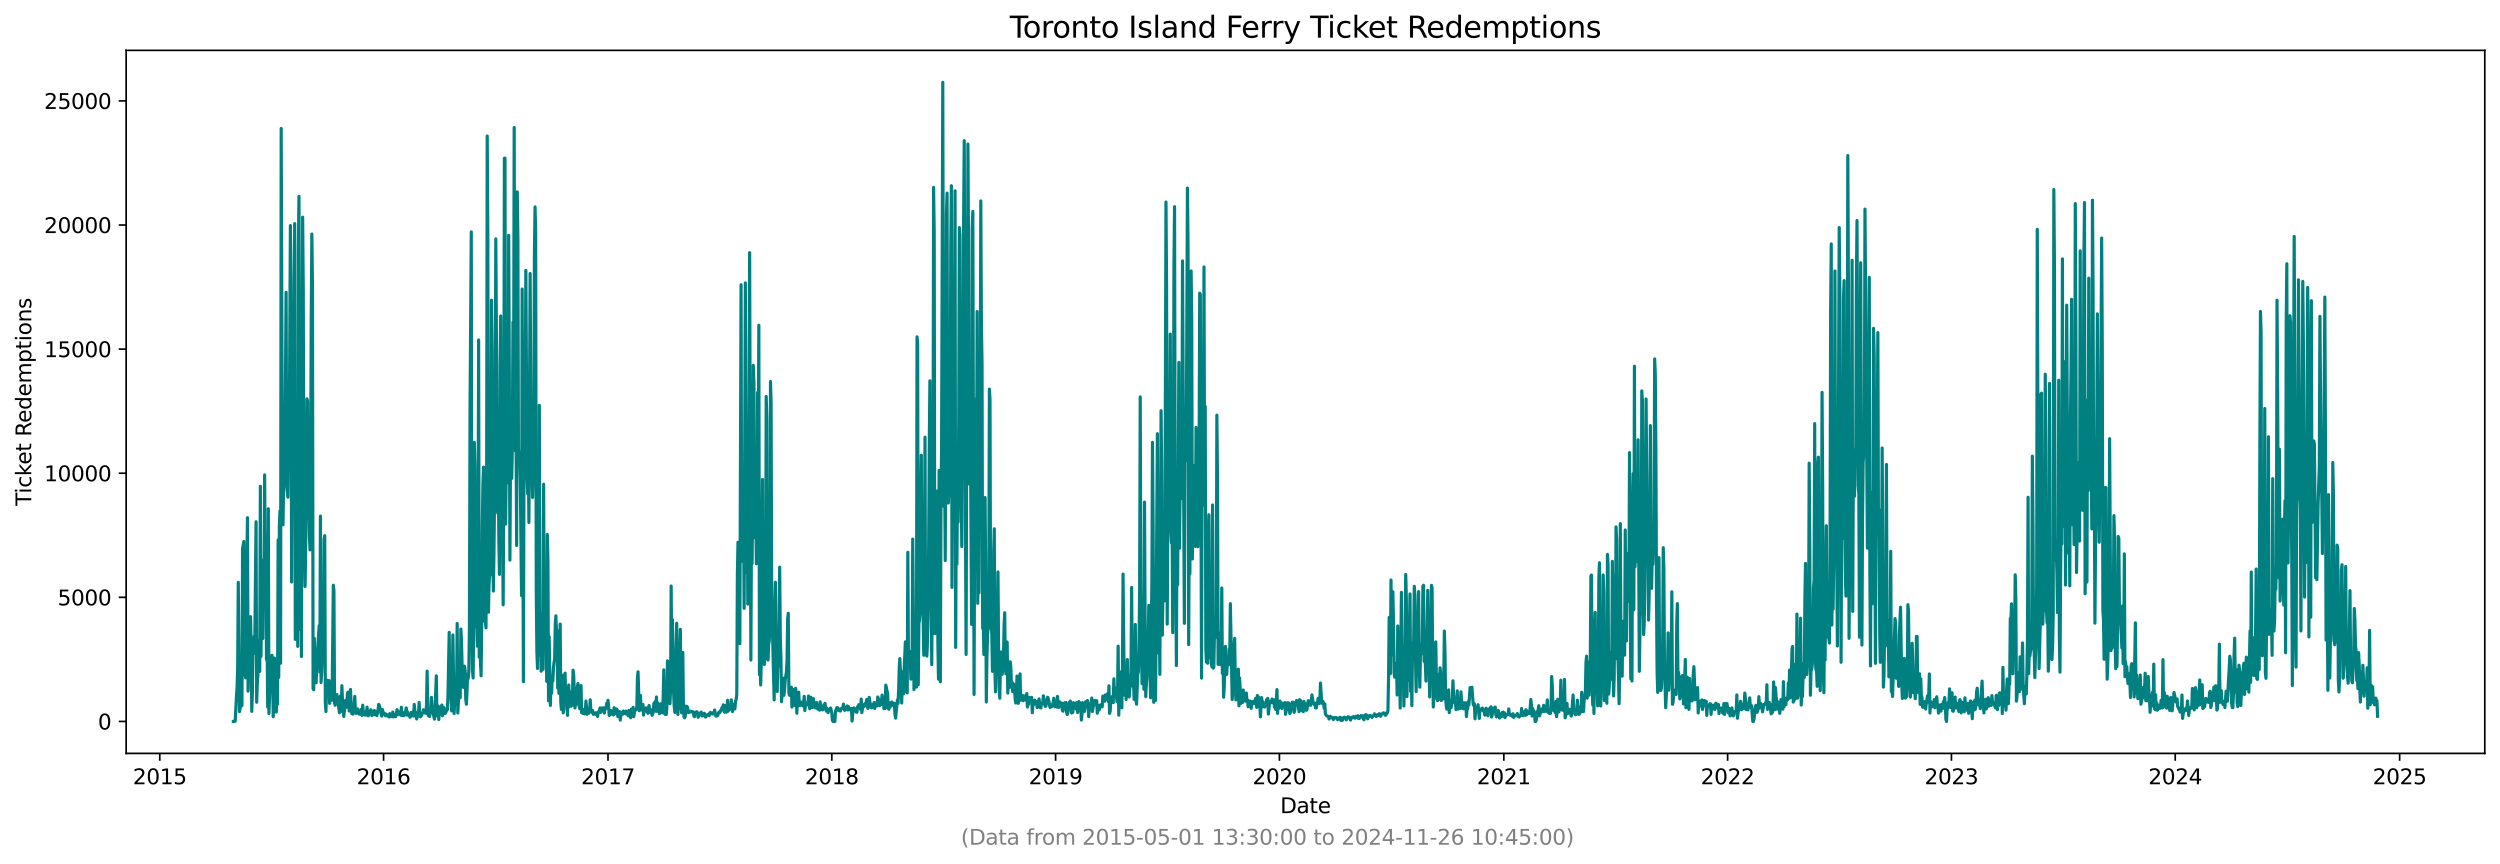 <?xml version="1.0" encoding="utf-8" standalone="no"?>
<!DOCTYPE svg PUBLIC "-//W3C//DTD SVG 1.1//EN"
  "http://www.w3.org/Graphics/SVG/1.1/DTD/svg11.dtd">
<svg xmlns:xlink="http://www.w3.org/1999/xlink" width="1182.891pt" height="408.957pt" viewBox="0 0 1182.891 408.957" xmlns="http://www.w3.org/2000/svg" version="1.1">
 <defs>
  <style type="text/css">*{stroke-linejoin: round; stroke-linecap: butt}</style>
 </defs>
 <g id="figure_1">
  <g id="patch_1">
   <path d="M 0 408.957 
L 1182.891 408.957 
L 1182.891 0 
L 0 0 
z
" style="fill: #ffffff"/>
  </g>
  <g id="axes_1">
   <g id="patch_2">
    <path d="M 59.691 356.478 
L 1175.691 356.478 
L 1175.691 23.838 
L 59.691 23.838 
z
" style="fill: #ffffff"/>
   </g>
   <g id="matplotlib.axis_1">
    <g id="xtick_1">
     <g id="line2d_1">
      <defs>
       <path id="m80dbc2de12" d="M 0 0 
L 0 3.5 
" style="stroke: #000000; stroke-width: 0.8"/>
      </defs>
      <g>
       <use xlink:href="#m80dbc2de12" x="75.604" y="356.478" style="stroke: #000000; stroke-width: 0.8"/>
      </g>
     </g>
     <g id="text_1">
      <!-- 2015 -->
      <g transform="translate(62.879 371.076) scale(0.1 -0.1)">
       <defs>
        <path id="DejaVuSans-32" d="M 1228 531 
L 3431 531 
L 3431 0 
L 469 0 
L 469 531 
Q 828 903 1448 1529 
Q 2069 2156 2228 2338 
Q 2531 2678 2651 2914 
Q 2772 3150 2772 3378 
Q 2772 3750 2511 3984 
Q 2250 4219 1831 4219 
Q 1534 4219 1204 4116 
Q 875 4013 500 3803 
L 500 4441 
Q 881 4594 1212 4672 
Q 1544 4750 1819 4750 
Q 2544 4750 2975 4387 
Q 3406 4025 3406 3419 
Q 3406 3131 3298 2873 
Q 3191 2616 2906 2266 
Q 2828 2175 2409 1742 
Q 1991 1309 1228 531 
z
" transform="scale(0.016)"/>
        <path id="DejaVuSans-30" d="M 2034 4250 
Q 1547 4250 1301 3770 
Q 1056 3291 1056 2328 
Q 1056 1369 1301 889 
Q 1547 409 2034 409 
Q 2525 409 2770 889 
Q 3016 1369 3016 2328 
Q 3016 3291 2770 3770 
Q 2525 4250 2034 4250 
z
M 2034 4750 
Q 2819 4750 3233 4129 
Q 3647 3509 3647 2328 
Q 3647 1150 3233 529 
Q 2819 -91 2034 -91 
Q 1250 -91 836 529 
Q 422 1150 422 2328 
Q 422 3509 836 4129 
Q 1250 4750 2034 4750 
z
" transform="scale(0.016)"/>
        <path id="DejaVuSans-31" d="M 794 531 
L 1825 531 
L 1825 4091 
L 703 3866 
L 703 4441 
L 1819 4666 
L 2450 4666 
L 2450 531 
L 3481 531 
L 3481 0 
L 794 0 
L 794 531 
z
" transform="scale(0.016)"/>
        <path id="DejaVuSans-35" d="M 691 4666 
L 3169 4666 
L 3169 4134 
L 1269 4134 
L 1269 2991 
Q 1406 3038 1543 3061 
Q 1681 3084 1819 3084 
Q 2600 3084 3056 2656 
Q 3513 2228 3513 1497 
Q 3513 744 3044 326 
Q 2575 -91 1722 -91 
Q 1428 -91 1123 -41 
Q 819 9 494 109 
L 494 744 
Q 775 591 1075 516 
Q 1375 441 1709 441 
Q 2250 441 2565 725 
Q 2881 1009 2881 1497 
Q 2881 1984 2565 2268 
Q 2250 2553 1709 2553 
Q 1456 2553 1204 2497 
Q 953 2441 691 2322 
L 691 4666 
z
" transform="scale(0.016)"/>
       </defs>
       <use xlink:href="#DejaVuSans-32"/>
       <use xlink:href="#DejaVuSans-30" x="63.623"/>
       <use xlink:href="#DejaVuSans-31" x="127.246"/>
       <use xlink:href="#DejaVuSans-35" x="190.869"/>
      </g>
     </g>
    </g>
    <g id="xtick_2">
     <g id="line2d_2">
      <g>
       <use xlink:href="#m80dbc2de12" x="181.497" y="356.478" style="stroke: #000000; stroke-width: 0.8"/>
      </g>
     </g>
     <g id="text_2">
      <!-- 2016 -->
      <g transform="translate(168.772 371.076) scale(0.1 -0.1)">
       <defs>
        <path id="DejaVuSans-36" d="M 2113 2584 
Q 1688 2584 1439 2293 
Q 1191 2003 1191 1497 
Q 1191 994 1439 701 
Q 1688 409 2113 409 
Q 2538 409 2786 701 
Q 3034 994 3034 1497 
Q 3034 2003 2786 2293 
Q 2538 2584 2113 2584 
z
M 3366 4563 
L 3366 3988 
Q 3128 4100 2886 4159 
Q 2644 4219 2406 4219 
Q 1781 4219 1451 3797 
Q 1122 3375 1075 2522 
Q 1259 2794 1537 2939 
Q 1816 3084 2150 3084 
Q 2853 3084 3261 2657 
Q 3669 2231 3669 1497 
Q 3669 778 3244 343 
Q 2819 -91 2113 -91 
Q 1303 -91 875 529 
Q 447 1150 447 2328 
Q 447 3434 972 4092 
Q 1497 4750 2381 4750 
Q 2619 4750 2861 4703 
Q 3103 4656 3366 4563 
z
" transform="scale(0.016)"/>
       </defs>
       <use xlink:href="#DejaVuSans-32"/>
       <use xlink:href="#DejaVuSans-30" x="63.623"/>
       <use xlink:href="#DejaVuSans-31" x="127.246"/>
       <use xlink:href="#DejaVuSans-36" x="190.869"/>
      </g>
     </g>
    </g>
    <g id="xtick_3">
     <g id="line2d_3">
      <g>
       <use xlink:href="#m80dbc2de12" x="287.68" y="356.478" style="stroke: #000000; stroke-width: 0.8"/>
      </g>
     </g>
     <g id="text_3">
      <!-- 2017 -->
      <g transform="translate(274.955 371.076) scale(0.1 -0.1)">
       <defs>
        <path id="DejaVuSans-37" d="M 525 4666 
L 3525 4666 
L 3525 4397 
L 1831 0 
L 1172 0 
L 2766 4134 
L 525 4134 
L 525 4666 
z
" transform="scale(0.016)"/>
       </defs>
       <use xlink:href="#DejaVuSans-32"/>
       <use xlink:href="#DejaVuSans-30" x="63.623"/>
       <use xlink:href="#DejaVuSans-31" x="127.246"/>
       <use xlink:href="#DejaVuSans-37" x="190.869"/>
      </g>
     </g>
    </g>
    <g id="xtick_4">
     <g id="line2d_4">
      <g>
       <use xlink:href="#m80dbc2de12" x="393.574" y="356.478" style="stroke: #000000; stroke-width: 0.8"/>
      </g>
     </g>
     <g id="text_4">
      <!-- 2018 -->
      <g transform="translate(380.849 371.076) scale(0.1 -0.1)">
       <defs>
        <path id="DejaVuSans-38" d="M 2034 2216 
Q 1584 2216 1326 1975 
Q 1069 1734 1069 1313 
Q 1069 891 1326 650 
Q 1584 409 2034 409 
Q 2484 409 2743 651 
Q 3003 894 3003 1313 
Q 3003 1734 2745 1975 
Q 2488 2216 2034 2216 
z
M 1403 2484 
Q 997 2584 770 2862 
Q 544 3141 544 3541 
Q 544 4100 942 4425 
Q 1341 4750 2034 4750 
Q 2731 4750 3128 4425 
Q 3525 4100 3525 3541 
Q 3525 3141 3298 2862 
Q 3072 2584 2669 2484 
Q 3125 2378 3379 2068 
Q 3634 1759 3634 1313 
Q 3634 634 3220 271 
Q 2806 -91 2034 -91 
Q 1263 -91 848 271 
Q 434 634 434 1313 
Q 434 1759 690 2068 
Q 947 2378 1403 2484 
z
M 1172 3481 
Q 1172 3119 1398 2916 
Q 1625 2713 2034 2713 
Q 2441 2713 2670 2916 
Q 2900 3119 2900 3481 
Q 2900 3844 2670 4047 
Q 2441 4250 2034 4250 
Q 1625 4250 1398 4047 
Q 1172 3844 1172 3481 
z
" transform="scale(0.016)"/>
       </defs>
       <use xlink:href="#DejaVuSans-32"/>
       <use xlink:href="#DejaVuSans-30" x="63.623"/>
       <use xlink:href="#DejaVuSans-31" x="127.246"/>
       <use xlink:href="#DejaVuSans-38" x="190.869"/>
      </g>
     </g>
    </g>
    <g id="xtick_5">
     <g id="line2d_5">
      <g>
       <use xlink:href="#m80dbc2de12" x="499.467" y="356.478" style="stroke: #000000; stroke-width: 0.8"/>
      </g>
     </g>
     <g id="text_5">
      <!-- 2019 -->
      <g transform="translate(486.742 371.076) scale(0.1 -0.1)">
       <defs>
        <path id="DejaVuSans-39" d="M 703 97 
L 703 672 
Q 941 559 1184 500 
Q 1428 441 1663 441 
Q 2288 441 2617 861 
Q 2947 1281 2994 2138 
Q 2813 1869 2534 1725 
Q 2256 1581 1919 1581 
Q 1219 1581 811 2004 
Q 403 2428 403 3163 
Q 403 3881 828 4315 
Q 1253 4750 1959 4750 
Q 2769 4750 3195 4129 
Q 3622 3509 3622 2328 
Q 3622 1225 3098 567 
Q 2575 -91 1691 -91 
Q 1453 -91 1209 -44 
Q 966 3 703 97 
z
M 1959 2075 
Q 2384 2075 2632 2365 
Q 2881 2656 2881 3163 
Q 2881 3666 2632 3958 
Q 2384 4250 1959 4250 
Q 1534 4250 1286 3958 
Q 1038 3666 1038 3163 
Q 1038 2656 1286 2365 
Q 1534 2075 1959 2075 
z
" transform="scale(0.016)"/>
       </defs>
       <use xlink:href="#DejaVuSans-32"/>
       <use xlink:href="#DejaVuSans-30" x="63.623"/>
       <use xlink:href="#DejaVuSans-31" x="127.246"/>
       <use xlink:href="#DejaVuSans-39" x="190.869"/>
      </g>
     </g>
    </g>
    <g id="xtick_6">
     <g id="line2d_6">
      <g>
       <use xlink:href="#m80dbc2de12" x="605.361" y="356.478" style="stroke: #000000; stroke-width: 0.8"/>
      </g>
     </g>
     <g id="text_6">
      <!-- 2020 -->
      <g transform="translate(592.636 371.076) scale(0.1 -0.1)">
       <use xlink:href="#DejaVuSans-32"/>
       <use xlink:href="#DejaVuSans-30" x="63.623"/>
       <use xlink:href="#DejaVuSans-32" x="127.246"/>
       <use xlink:href="#DejaVuSans-30" x="190.869"/>
      </g>
     </g>
    </g>
    <g id="xtick_7">
     <g id="line2d_7">
      <g>
       <use xlink:href="#m80dbc2de12" x="711.544" y="356.478" style="stroke: #000000; stroke-width: 0.8"/>
      </g>
     </g>
     <g id="text_7">
      <!-- 2021 -->
      <g transform="translate(698.819 371.076) scale(0.1 -0.1)">
       <use xlink:href="#DejaVuSans-32"/>
       <use xlink:href="#DejaVuSans-30" x="63.623"/>
       <use xlink:href="#DejaVuSans-32" x="127.246"/>
       <use xlink:href="#DejaVuSans-31" x="190.869"/>
      </g>
     </g>
    </g>
    <g id="xtick_8">
     <g id="line2d_8">
      <g>
       <use xlink:href="#m80dbc2de12" x="817.437" y="356.478" style="stroke: #000000; stroke-width: 0.8"/>
      </g>
     </g>
     <g id="text_8">
      <!-- 2022 -->
      <g transform="translate(804.712 371.076) scale(0.1 -0.1)">
       <use xlink:href="#DejaVuSans-32"/>
       <use xlink:href="#DejaVuSans-30" x="63.623"/>
       <use xlink:href="#DejaVuSans-32" x="127.246"/>
       <use xlink:href="#DejaVuSans-32" x="190.869"/>
      </g>
     </g>
    </g>
    <g id="xtick_9">
     <g id="line2d_9">
      <g>
       <use xlink:href="#m80dbc2de12" x="923.331" y="356.478" style="stroke: #000000; stroke-width: 0.8"/>
      </g>
     </g>
     <g id="text_9">
      <!-- 2023 -->
      <g transform="translate(910.606 371.076) scale(0.1 -0.1)">
       <defs>
        <path id="DejaVuSans-33" d="M 2597 2516 
Q 3050 2419 3304 2112 
Q 3559 1806 3559 1356 
Q 3559 666 3084 287 
Q 2609 -91 1734 -91 
Q 1441 -91 1130 -33 
Q 819 25 488 141 
L 488 750 
Q 750 597 1062 519 
Q 1375 441 1716 441 
Q 2309 441 2620 675 
Q 2931 909 2931 1356 
Q 2931 1769 2642 2001 
Q 2353 2234 1838 2234 
L 1294 2234 
L 1294 2753 
L 1863 2753 
Q 2328 2753 2575 2939 
Q 2822 3125 2822 3475 
Q 2822 3834 2567 4026 
Q 2313 4219 1838 4219 
Q 1578 4219 1281 4162 
Q 984 4106 628 3988 
L 628 4550 
Q 988 4650 1302 4700 
Q 1616 4750 1894 4750 
Q 2613 4750 3031 4423 
Q 3450 4097 3450 3541 
Q 3450 3153 3228 2886 
Q 3006 2619 2597 2516 
z
" transform="scale(0.016)"/>
       </defs>
       <use xlink:href="#DejaVuSans-32"/>
       <use xlink:href="#DejaVuSans-30" x="63.623"/>
       <use xlink:href="#DejaVuSans-32" x="127.246"/>
       <use xlink:href="#DejaVuSans-33" x="190.869"/>
      </g>
     </g>
    </g>
    <g id="xtick_10">
     <g id="line2d_10">
      <g>
       <use xlink:href="#m80dbc2de12" x="1029.224" y="356.478" style="stroke: #000000; stroke-width: 0.8"/>
      </g>
     </g>
     <g id="text_10">
      <!-- 2024 -->
      <g transform="translate(1016.499 371.076) scale(0.1 -0.1)">
       <defs>
        <path id="DejaVuSans-34" d="M 2419 4116 
L 825 1625 
L 2419 1625 
L 2419 4116 
z
M 2253 4666 
L 3047 4666 
L 3047 1625 
L 3713 1625 
L 3713 1100 
L 3047 1100 
L 3047 0 
L 2419 0 
L 2419 1100 
L 313 1100 
L 313 1709 
L 2253 4666 
z
" transform="scale(0.016)"/>
       </defs>
       <use xlink:href="#DejaVuSans-32"/>
       <use xlink:href="#DejaVuSans-30" x="63.623"/>
       <use xlink:href="#DejaVuSans-32" x="127.246"/>
       <use xlink:href="#DejaVuSans-34" x="190.869"/>
      </g>
     </g>
    </g>
    <g id="xtick_11">
     <g id="line2d_11">
      <g>
       <use xlink:href="#m80dbc2de12" x="1135.408" y="356.478" style="stroke: #000000; stroke-width: 0.8"/>
      </g>
     </g>
     <g id="text_11">
      <!-- 2025 -->
      <g transform="translate(1122.683 371.076) scale(0.1 -0.1)">
       <use xlink:href="#DejaVuSans-32"/>
       <use xlink:href="#DejaVuSans-30" x="63.623"/>
       <use xlink:href="#DejaVuSans-32" x="127.246"/>
       <use xlink:href="#DejaVuSans-35" x="190.869"/>
      </g>
     </g>
    </g>
    <g id="text_12">
     <!-- Date -->
     <g transform="translate(605.74 384.754) scale(0.1 -0.1)">
      <defs>
       <path id="DejaVuSans-44" d="M 1259 4147 
L 1259 519 
L 2022 519 
Q 2988 519 3436 956 
Q 3884 1394 3884 2338 
Q 3884 3275 3436 3711 
Q 2988 4147 2022 4147 
L 1259 4147 
z
M 628 4666 
L 1925 4666 
Q 3281 4666 3915 4102 
Q 4550 3538 4550 2338 
Q 4550 1131 3912 565 
Q 3275 0 1925 0 
L 628 0 
L 628 4666 
z
" transform="scale(0.016)"/>
       <path id="DejaVuSans-61" d="M 2194 1759 
Q 1497 1759 1228 1600 
Q 959 1441 959 1056 
Q 959 750 1161 570 
Q 1363 391 1709 391 
Q 2188 391 2477 730 
Q 2766 1069 2766 1631 
L 2766 1759 
L 2194 1759 
z
M 3341 1997 
L 3341 0 
L 2766 0 
L 2766 531 
Q 2569 213 2275 61 
Q 1981 -91 1556 -91 
Q 1019 -91 701 211 
Q 384 513 384 1019 
Q 384 1609 779 1909 
Q 1175 2209 1959 2209 
L 2766 2209 
L 2766 2266 
Q 2766 2663 2505 2880 
Q 2244 3097 1772 3097 
Q 1472 3097 1187 3025 
Q 903 2953 641 2809 
L 641 3341 
Q 956 3463 1253 3523 
Q 1550 3584 1831 3584 
Q 2591 3584 2966 3190 
Q 3341 2797 3341 1997 
z
" transform="scale(0.016)"/>
       <path id="DejaVuSans-74" d="M 1172 4494 
L 1172 3500 
L 2356 3500 
L 2356 3053 
L 1172 3053 
L 1172 1153 
Q 1172 725 1289 603 
Q 1406 481 1766 481 
L 2356 481 
L 2356 0 
L 1766 0 
Q 1100 0 847 248 
Q 594 497 594 1153 
L 594 3053 
L 172 3053 
L 172 3500 
L 594 3500 
L 594 4494 
L 1172 4494 
z
" transform="scale(0.016)"/>
       <path id="DejaVuSans-65" d="M 3597 1894 
L 3597 1613 
L 953 1613 
Q 991 1019 1311 708 
Q 1631 397 2203 397 
Q 2534 397 2845 478 
Q 3156 559 3463 722 
L 3463 178 
Q 3153 47 2828 -22 
Q 2503 -91 2169 -91 
Q 1331 -91 842 396 
Q 353 884 353 1716 
Q 353 2575 817 3079 
Q 1281 3584 2069 3584 
Q 2775 3584 3186 3129 
Q 3597 2675 3597 1894 
z
M 3022 2063 
Q 3016 2534 2758 2815 
Q 2500 3097 2075 3097 
Q 1594 3097 1305 2825 
Q 1016 2553 972 2059 
L 3022 2063 
z
" transform="scale(0.016)"/>
      </defs>
      <use xlink:href="#DejaVuSans-44"/>
      <use xlink:href="#DejaVuSans-61" x="77.002"/>
      <use xlink:href="#DejaVuSans-74" x="138.281"/>
      <use xlink:href="#DejaVuSans-65" x="177.49"/>
     </g>
    </g>
   </g>
   <g id="matplotlib.axis_2">
    <g id="ytick_1">
     <g id="line2d_12">
      <defs>
       <path id="m33be967a88" d="M 0 0 
L -3.5 0 
" style="stroke: #000000; stroke-width: 0.8"/>
      </defs>
      <g>
       <use xlink:href="#m33be967a88" x="59.691" y="341.358" style="stroke: #000000; stroke-width: 0.8"/>
      </g>
     </g>
     <g id="text_13">
      <!-- 0 -->
      <g transform="translate(46.328 345.157) scale(0.1 -0.1)">
       <use xlink:href="#DejaVuSans-30"/>
      </g>
     </g>
    </g>
    <g id="ytick_2">
     <g id="line2d_13">
      <g>
       <use xlink:href="#m33be967a88" x="59.691" y="282.635" style="stroke: #000000; stroke-width: 0.8"/>
      </g>
     </g>
     <g id="text_14">
      <!-- 5000 -->
      <g transform="translate(27.241 286.434) scale(0.1 -0.1)">
       <use xlink:href="#DejaVuSans-35"/>
       <use xlink:href="#DejaVuSans-30" x="63.623"/>
       <use xlink:href="#DejaVuSans-30" x="127.246"/>
       <use xlink:href="#DejaVuSans-30" x="190.869"/>
      </g>
     </g>
    </g>
    <g id="ytick_3">
     <g id="line2d_14">
      <g>
       <use xlink:href="#m33be967a88" x="59.691" y="223.912" style="stroke: #000000; stroke-width: 0.8"/>
      </g>
     </g>
     <g id="text_15">
      <!-- 10000 -->
      <g transform="translate(20.878 227.711) scale(0.1 -0.1)">
       <use xlink:href="#DejaVuSans-31"/>
       <use xlink:href="#DejaVuSans-30" x="63.623"/>
       <use xlink:href="#DejaVuSans-30" x="127.246"/>
       <use xlink:href="#DejaVuSans-30" x="190.869"/>
       <use xlink:href="#DejaVuSans-30" x="254.492"/>
      </g>
     </g>
    </g>
    <g id="ytick_4">
     <g id="line2d_15">
      <g>
       <use xlink:href="#m33be967a88" x="59.691" y="165.189" style="stroke: #000000; stroke-width: 0.8"/>
      </g>
     </g>
     <g id="text_16">
      <!-- 15000 -->
      <g transform="translate(20.878 168.988) scale(0.1 -0.1)">
       <use xlink:href="#DejaVuSans-31"/>
       <use xlink:href="#DejaVuSans-35" x="63.623"/>
       <use xlink:href="#DejaVuSans-30" x="127.246"/>
       <use xlink:href="#DejaVuSans-30" x="190.869"/>
       <use xlink:href="#DejaVuSans-30" x="254.492"/>
      </g>
     </g>
    </g>
    <g id="ytick_5">
     <g id="line2d_16">
      <g>
       <use xlink:href="#m33be967a88" x="59.691" y="106.466" style="stroke: #000000; stroke-width: 0.8"/>
      </g>
     </g>
     <g id="text_17">
      <!-- 20000 -->
      <g transform="translate(20.878 110.265) scale(0.1 -0.1)">
       <use xlink:href="#DejaVuSans-32"/>
       <use xlink:href="#DejaVuSans-30" x="63.623"/>
       <use xlink:href="#DejaVuSans-30" x="127.246"/>
       <use xlink:href="#DejaVuSans-30" x="190.869"/>
       <use xlink:href="#DejaVuSans-30" x="254.492"/>
      </g>
     </g>
    </g>
    <g id="ytick_6">
     <g id="line2d_17">
      <g>
       <use xlink:href="#m33be967a88" x="59.691" y="47.743" style="stroke: #000000; stroke-width: 0.8"/>
      </g>
     </g>
     <g id="text_18">
      <!-- 25000 -->
      <g transform="translate(20.878 51.542) scale(0.1 -0.1)">
       <use xlink:href="#DejaVuSans-32"/>
       <use xlink:href="#DejaVuSans-35" x="63.623"/>
       <use xlink:href="#DejaVuSans-30" x="127.246"/>
       <use xlink:href="#DejaVuSans-30" x="190.869"/>
       <use xlink:href="#DejaVuSans-30" x="254.492"/>
      </g>
     </g>
    </g>
    <g id="text_19">
     <!-- Ticket Redemptions -->
     <g transform="translate(14.798 239.337) rotate(-90) scale(0.1 -0.1)">
      <defs>
       <path id="DejaVuSans-54" d="M -19 4666 
L 3928 4666 
L 3928 4134 
L 2272 4134 
L 2272 0 
L 1638 0 
L 1638 4134 
L -19 4134 
L -19 4666 
z
" transform="scale(0.016)"/>
       <path id="DejaVuSans-69" d="M 603 3500 
L 1178 3500 
L 1178 0 
L 603 0 
L 603 3500 
z
M 603 4863 
L 1178 4863 
L 1178 4134 
L 603 4134 
L 603 4863 
z
" transform="scale(0.016)"/>
       <path id="DejaVuSans-63" d="M 3122 3366 
L 3122 2828 
Q 2878 2963 2633 3030 
Q 2388 3097 2138 3097 
Q 1578 3097 1268 2742 
Q 959 2388 959 1747 
Q 959 1106 1268 751 
Q 1578 397 2138 397 
Q 2388 397 2633 464 
Q 2878 531 3122 666 
L 3122 134 
Q 2881 22 2623 -34 
Q 2366 -91 2075 -91 
Q 1284 -91 818 406 
Q 353 903 353 1747 
Q 353 2603 823 3093 
Q 1294 3584 2113 3584 
Q 2378 3584 2631 3529 
Q 2884 3475 3122 3366 
z
" transform="scale(0.016)"/>
       <path id="DejaVuSans-6b" d="M 581 4863 
L 1159 4863 
L 1159 1991 
L 2875 3500 
L 3609 3500 
L 1753 1863 
L 3688 0 
L 2938 0 
L 1159 1709 
L 1159 0 
L 581 0 
L 581 4863 
z
" transform="scale(0.016)"/>
       <path id="DejaVuSans-20" transform="scale(0.016)"/>
       <path id="DejaVuSans-52" d="M 2841 2188 
Q 3044 2119 3236 1894 
Q 3428 1669 3622 1275 
L 4263 0 
L 3584 0 
L 2988 1197 
Q 2756 1666 2539 1819 
Q 2322 1972 1947 1972 
L 1259 1972 
L 1259 0 
L 628 0 
L 628 4666 
L 2053 4666 
Q 2853 4666 3247 4331 
Q 3641 3997 3641 3322 
Q 3641 2881 3436 2590 
Q 3231 2300 2841 2188 
z
M 1259 4147 
L 1259 2491 
L 2053 2491 
Q 2509 2491 2742 2702 
Q 2975 2913 2975 3322 
Q 2975 3731 2742 3939 
Q 2509 4147 2053 4147 
L 1259 4147 
z
" transform="scale(0.016)"/>
       <path id="DejaVuSans-64" d="M 2906 2969 
L 2906 4863 
L 3481 4863 
L 3481 0 
L 2906 0 
L 2906 525 
Q 2725 213 2448 61 
Q 2172 -91 1784 -91 
Q 1150 -91 751 415 
Q 353 922 353 1747 
Q 353 2572 751 3078 
Q 1150 3584 1784 3584 
Q 2172 3584 2448 3432 
Q 2725 3281 2906 2969 
z
M 947 1747 
Q 947 1113 1208 752 
Q 1469 391 1925 391 
Q 2381 391 2643 752 
Q 2906 1113 2906 1747 
Q 2906 2381 2643 2742 
Q 2381 3103 1925 3103 
Q 1469 3103 1208 2742 
Q 947 2381 947 1747 
z
" transform="scale(0.016)"/>
       <path id="DejaVuSans-6d" d="M 3328 2828 
Q 3544 3216 3844 3400 
Q 4144 3584 4550 3584 
Q 5097 3584 5394 3201 
Q 5691 2819 5691 2113 
L 5691 0 
L 5113 0 
L 5113 2094 
Q 5113 2597 4934 2840 
Q 4756 3084 4391 3084 
Q 3944 3084 3684 2787 
Q 3425 2491 3425 1978 
L 3425 0 
L 2847 0 
L 2847 2094 
Q 2847 2600 2669 2842 
Q 2491 3084 2119 3084 
Q 1678 3084 1418 2786 
Q 1159 2488 1159 1978 
L 1159 0 
L 581 0 
L 581 3500 
L 1159 3500 
L 1159 2956 
Q 1356 3278 1631 3431 
Q 1906 3584 2284 3584 
Q 2666 3584 2933 3390 
Q 3200 3197 3328 2828 
z
" transform="scale(0.016)"/>
       <path id="DejaVuSans-70" d="M 1159 525 
L 1159 -1331 
L 581 -1331 
L 581 3500 
L 1159 3500 
L 1159 2969 
Q 1341 3281 1617 3432 
Q 1894 3584 2278 3584 
Q 2916 3584 3314 3078 
Q 3713 2572 3713 1747 
Q 3713 922 3314 415 
Q 2916 -91 2278 -91 
Q 1894 -91 1617 61 
Q 1341 213 1159 525 
z
M 3116 1747 
Q 3116 2381 2855 2742 
Q 2594 3103 2138 3103 
Q 1681 3103 1420 2742 
Q 1159 2381 1159 1747 
Q 1159 1113 1420 752 
Q 1681 391 2138 391 
Q 2594 391 2855 752 
Q 3116 1113 3116 1747 
z
" transform="scale(0.016)"/>
       <path id="DejaVuSans-6f" d="M 1959 3097 
Q 1497 3097 1228 2736 
Q 959 2375 959 1747 
Q 959 1119 1226 758 
Q 1494 397 1959 397 
Q 2419 397 2687 759 
Q 2956 1122 2956 1747 
Q 2956 2369 2687 2733 
Q 2419 3097 1959 3097 
z
M 1959 3584 
Q 2709 3584 3137 3096 
Q 3566 2609 3566 1747 
Q 3566 888 3137 398 
Q 2709 -91 1959 -91 
Q 1206 -91 779 398 
Q 353 888 353 1747 
Q 353 2609 779 3096 
Q 1206 3584 1959 3584 
z
" transform="scale(0.016)"/>
       <path id="DejaVuSans-6e" d="M 3513 2113 
L 3513 0 
L 2938 0 
L 2938 2094 
Q 2938 2591 2744 2837 
Q 2550 3084 2163 3084 
Q 1697 3084 1428 2787 
Q 1159 2491 1159 1978 
L 1159 0 
L 581 0 
L 581 3500 
L 1159 3500 
L 1159 2956 
Q 1366 3272 1645 3428 
Q 1925 3584 2291 3584 
Q 2894 3584 3203 3211 
Q 3513 2838 3513 2113 
z
" transform="scale(0.016)"/>
       <path id="DejaVuSans-73" d="M 2834 3397 
L 2834 2853 
Q 2591 2978 2328 3040 
Q 2066 3103 1784 3103 
Q 1356 3103 1142 2972 
Q 928 2841 928 2578 
Q 928 2378 1081 2264 
Q 1234 2150 1697 2047 
L 1894 2003 
Q 2506 1872 2764 1633 
Q 3022 1394 3022 966 
Q 3022 478 2636 193 
Q 2250 -91 1575 -91 
Q 1294 -91 989 -36 
Q 684 19 347 128 
L 347 722 
Q 666 556 975 473 
Q 1284 391 1588 391 
Q 1994 391 2212 530 
Q 2431 669 2431 922 
Q 2431 1156 2273 1281 
Q 2116 1406 1581 1522 
L 1381 1569 
Q 847 1681 609 1914 
Q 372 2147 372 2553 
Q 372 3047 722 3315 
Q 1072 3584 1716 3584 
Q 2034 3584 2315 3537 
Q 2597 3491 2834 3397 
z
" transform="scale(0.016)"/>
      </defs>
      <use xlink:href="#DejaVuSans-54"/>
      <use xlink:href="#DejaVuSans-69" x="57.959"/>
      <use xlink:href="#DejaVuSans-63" x="85.742"/>
      <use xlink:href="#DejaVuSans-6b" x="140.723"/>
      <use xlink:href="#DejaVuSans-65" x="195.008"/>
      <use xlink:href="#DejaVuSans-74" x="256.531"/>
      <use xlink:href="#DejaVuSans-20" x="295.74"/>
      <use xlink:href="#DejaVuSans-52" x="327.527"/>
      <use xlink:href="#DejaVuSans-65" x="392.51"/>
      <use xlink:href="#DejaVuSans-64" x="454.033"/>
      <use xlink:href="#DejaVuSans-65" x="517.51"/>
      <use xlink:href="#DejaVuSans-6d" x="579.033"/>
      <use xlink:href="#DejaVuSans-70" x="676.445"/>
      <use xlink:href="#DejaVuSans-74" x="739.922"/>
      <use xlink:href="#DejaVuSans-69" x="779.131"/>
      <use xlink:href="#DejaVuSans-6f" x="806.914"/>
      <use xlink:href="#DejaVuSans-6e" x="868.096"/>
      <use xlink:href="#DejaVuSans-73" x="931.475"/>
     </g>
    </g>
   </g>
   <g id="line2d_18">
    <path d="M 110.418 341.346 
L 110.998 341.358 
L 111.288 341.217 
L 111.868 329.742 
L 112.159 325.585 
L 112.449 316.6 
L 112.739 275.541 
L 113.319 336.719 
L 113.899 333.806 
L 114.189 320.523 
L 114.48 333.9 
L 114.77 259.639 
L 115.35 256.209 
L 115.64 319.489 
L 115.93 308.755 
L 116.22 320.687 
L 116.51 319.266 
L 116.801 266.181 
L 117.091 244.958 
L 117.381 327.018 
L 117.671 313.817 
L 117.961 319.067 
L 118.251 308.778 
L 118.541 291.784 
L 118.831 305.49 
L 119.121 336.59 
L 119.412 328.251 
L 119.702 305.83 
L 119.992 309.424 
L 120.282 301.05 
L 120.572 302.53 
L 121.152 246.861 
L 121.442 332.256 
L 121.733 323.447 
L 122.023 319.536 
L 122.313 304.55 
L 122.603 302.812 
L 122.893 317.669 
L 123.183 230.078 
L 123.473 310.61 
L 123.763 285.442 
L 124.053 288.39 
L 124.344 302.107 
L 124.634 264.853 
L 124.924 282.705 
L 125.214 224.734 
L 125.504 273.932 
L 125.794 253.731 
L 126.084 312.067 
L 126.374 301.99 
L 126.665 334.546 
L 126.955 240.718 
L 127.245 337.623 
L 127.825 322.085 
L 128.115 316.483 
L 128.405 315.062 
L 128.695 310.047 
L 128.986 317.328 
L 129.276 339.103 
L 129.856 311.362 
L 130.146 330.882 
L 130.436 332.89 
L 130.726 336.907 
L 131.016 329.437 
L 131.306 333.195 
L 131.597 255.446 
L 131.887 320.499 
L 132.177 249.139 
L 132.467 241.752 
L 132.757 313.793 
L 133.047 60.791 
L 133.627 232.474 
L 133.918 248.329 
L 134.208 226.613 
L 134.498 225.133 
L 134.788 221.023 
L 135.368 138.329 
L 135.658 230.266 
L 136.238 235.234 
L 136.529 205.038 
L 136.819 216.677 
L 137.399 106.736 
L 137.689 132.75 
L 137.979 275.377 
L 138.269 204.181 
L 138.559 217.264 
L 138.85 208.139 
L 139.43 105.82 
L 139.72 302.53 
L 140.01 275.388 
L 140.3 218.439 
L 140.59 214.011 
L 140.88 305.83 
L 141.17 118.422 
L 141.461 92.901 
L 142.041 297.903 
L 142.331 214.622 
L 142.621 310.61 
L 143.201 102.754 
L 143.491 137.436 
L 143.782 243.079 
L 144.362 277.444 
L 144.652 256.01 
L 145.232 188.725 
L 145.522 189.829 
L 145.812 241.4 
L 146.103 236.326 
L 146.393 253.59 
L 146.683 260.179 
L 146.973 224.887 
L 147.263 149.98 
L 147.553 110.741 
L 147.843 134.441 
L 148.133 325.867 
L 148.423 326.36 
L 148.714 302.025 
L 149.004 319.865 
L 149.584 323.06 
L 149.874 313.37 
L 151.035 295.977 
L 151.325 318.033 
L 151.615 244.206 
L 151.905 322.907 
L 152.195 318.057 
L 152.485 311.233 
L 152.775 312.818 
L 153.065 312.595 
L 153.355 255.329 
L 153.646 253.473 
L 153.936 332.373 
L 154.226 336.66 
L 154.516 323.471 
L 154.806 321.862 
L 155.096 327.617 
L 155.386 327.335 
L 155.676 322.026 
L 155.967 332.808 
L 156.547 323.001 
L 156.837 325.561 
L 157.127 331.304 
L 157.707 276.892 
L 157.997 279.393 
L 158.287 332.702 
L 158.578 333.7 
L 158.868 331.175 
L 159.158 332.361 
L 159.448 328.662 
L 159.738 331.915 
L 160.028 332.796 
L 160.608 337.247 
L 160.899 329.789 
L 161.189 329.202 
L 161.479 336.59 
L 161.769 324.446 
L 162.059 331.903 
L 162.349 332.267 
L 162.639 339.009 
L 163.51 331.398 
L 163.8 333.583 
L 164.09 334.652 
L 164.38 328.157 
L 164.67 327.487 
L 165.25 336.437 
L 165.54 330.013 
L 165.831 326.207 
L 166.121 333.665 
L 166.411 337.588 
L 166.701 335.697 
L 166.991 337.881 
L 167.281 337.2 
L 167.861 329.508 
L 168.152 335.967 
L 168.442 337.494 
L 168.732 336.578 
L 169.022 336.871 
L 169.312 335.45 
L 169.602 337.623 
L 169.892 336.836 
L 170.182 337.952 
L 170.472 336.366 
L 170.763 336.402 
L 171.053 335.568 
L 171.343 338.516 
L 171.633 333.665 
L 171.923 337.635 
L 172.213 337.318 
L 172.503 338.245 
L 172.793 336.848 
L 173.084 338.351 
L 173.374 337.952 
L 173.664 334.581 
L 173.954 337.541 
L 174.244 338.668 
L 174.824 337.13 
L 175.114 336.86 
L 175.405 335.803 
L 175.695 337.846 
L 175.985 338.563 
L 176.275 336.543 
L 176.855 338.128 
L 177.145 336.167 
L 177.435 338.152 
L 178.016 336.754 
L 178.306 338.645 
L 178.886 335.897 
L 179.176 333.278 
L 179.466 333.736 
L 180.046 336.049 
L 180.337 338.152 
L 180.627 338.844 
L 180.917 335.697 
L 181.207 337.012 
L 181.787 337.459 
L 182.367 338.68 
L 182.657 337.858 
L 182.948 338.234 
L 183.238 338.281 
L 183.528 338.938 
L 183.818 338.539 
L 184.108 339.256 
L 184.398 337.647 
L 184.688 339.044 
L 185.269 338.386 
L 185.559 339.15 
L 185.849 336.918 
L 186.139 339.173 
L 186.429 338.856 
L 186.719 338.105 
L 187.009 339.115 
L 187.299 339.009 
L 187.88 335.779 
L 188.17 338.046 
L 188.46 338.058 
L 189.04 336.789 
L 189.62 338.398 
L 189.91 334.616 
L 190.201 338.574 
L 190.491 337.048 
L 190.781 338.093 
L 191.071 338.633 
L 191.361 337.658 
L 191.651 338.046 
L 192.231 334.957 
L 192.522 338.328 
L 192.812 336.813 
L 193.102 338.187 
L 193.392 338.469 
L 193.682 338.046 
L 193.972 339.396 
L 194.262 338.551 
L 194.552 337.095 
L 194.842 338.692 
L 195.423 336.789 
L 195.713 338.786 
L 196.003 333.278 
L 196.293 336.507 
L 196.583 337.282 
L 196.873 337.611 
L 197.163 340.195 
L 197.744 337.001 
L 198.034 337.153 
L 198.324 332.373 
L 198.614 338.927 
L 198.904 339.173 
L 199.194 338.187 
L 199.484 338.527 
L 199.774 337.435 
L 200.065 337.235 
L 200.355 335.838 
L 200.645 337.2 
L 200.935 336.66 
L 201.225 337.341 
L 201.515 337.517 
L 201.805 333.665 
L 202.095 317.563 
L 202.386 336.39 
L 202.676 338.621 
L 202.966 335.92 
L 203.256 339.021 
L 203.836 335.497 
L 204.126 329.966 
L 204.416 334.064 
L 204.707 335.486 
L 204.997 337.787 
L 205.577 340.254 
L 205.867 335.568 
L 206.447 319.783 
L 206.737 338.657 
L 207.027 333.947 
L 207.318 335.791 
L 207.608 340.477 
L 207.898 335.932 
L 208.188 334.417 
L 208.478 337.764 
L 208.768 337.059 
L 209.058 333.595 
L 209.348 338.645 
L 209.639 337.576 
L 209.929 334.734 
L 210.219 335.356 
L 210.509 337.553 
L 210.799 337.423 
L 211.379 336.049 
L 211.669 335.791 
L 211.959 329.402 
L 212.54 299.195 
L 212.83 325.15 
L 213.12 329.907 
L 213.41 329.86 
L 213.7 336.355 
L 213.99 327.358 
L 214.28 300.44 
L 214.861 337.6 
L 215.441 325.831 
L 215.731 331.774 
L 216.021 330.823 
L 216.311 295.014 
L 216.601 337.341 
L 216.891 332.467 
L 217.182 321.838 
L 217.762 330.142 
L 218.052 297.633 
L 218.342 302.53 
L 218.632 314.322 
L 219.212 325.221 
L 219.793 315.191 
L 220.083 317.293 
L 220.373 330.776 
L 220.663 333.219 
L 220.953 327.347 
L 221.243 319.055 
L 221.533 321.028 
L 221.824 317.845 
L 222.114 296.341 
L 222.404 193.07 
L 222.984 109.719 
L 223.274 291.443 
L 223.564 317 
L 223.854 320.77 
L 224.144 295.378 
L 224.435 209.348 
L 224.725 221.258 
L 225.015 286.957 
L 225.305 296.493 
L 225.595 291.197 
L 225.885 305.736 
L 226.175 262.117 
L 226.465 160.855 
L 226.756 310.928 
L 227.046 297.656 
L 227.336 313.206 
L 227.626 319.748 
L 227.916 295.836 
L 228.206 250.408 
L 228.496 228.739 
L 228.786 221.023 
L 229.076 293.816 
L 229.367 291.279 
L 229.947 297.069 
L 230.237 239.591 
L 230.527 64.373 
L 230.817 113.184 
L 231.107 289.67 
L 231.397 276.363 
L 231.688 271.325 
L 231.978 272.065 
L 232.268 235.316 
L 232.558 142.017 
L 232.848 165.412 
L 233.138 257.912 
L 233.428 279.652 
L 233.718 261.682 
L 234.299 204.615 
L 234.589 113.031 
L 234.879 156.991 
L 235.169 219.719 
L 235.459 242.727 
L 235.749 218.075 
L 236.039 255.834 
L 236.329 271.771 
L 236.62 173.527 
L 236.91 149.521 
L 237.2 242.738 
L 237.49 238.076 
L 237.78 248.575 
L 238.07 286.17 
L 238.36 229.502 
L 238.65 74.873 
L 238.941 74.826 
L 239.231 247.953 
L 239.521 220.154 
L 239.811 217.852 
L 240.101 204.662 
L 240.391 228.433 
L 240.681 111.328 
L 240.971 174.749 
L 241.261 265.018 
L 241.552 215.338 
L 241.842 224.229 
L 242.132 226.355 
L 242.422 211.533 
L 242.712 152.469 
L 243.002 189.782 
L 243.292 60.333 
L 243.582 213.095 
L 243.873 188.584 
L 244.163 202.725 
L 244.453 258.089 
L 244.743 90.775 
L 245.033 113.195 
L 245.323 220.048 
L 245.613 214.692 
L 245.903 213.905 
L 246.193 228.128 
L 246.774 281.789 
L 247.064 136.767 
L 247.644 322.531 
L 247.934 216.219 
L 248.514 190.71 
L 248.805 127.935 
L 249.385 225.403 
L 249.675 233.636 
L 249.965 212.461 
L 250.255 247.213 
L 250.835 129.415 
L 251.126 186.282 
L 251.416 210.64 
L 251.996 235.363 
L 252.576 211.697 
L 252.866 120.688 
L 253.156 97.904 
L 253.446 109.778 
L 253.737 279.1 
L 254.027 308.285 
L 254.317 316.295 
L 254.607 283.985 
L 254.897 310.141 
L 255.187 191.814 
L 255.477 296.599 
L 255.767 297.633 
L 256.058 317.587 
L 256.638 290.022 
L 256.928 316.694 
L 257.218 229.103 
L 257.508 303.575 
L 257.798 300.181 
L 258.088 299.23 
L 258.378 301.919 
L 258.669 322.39 
L 258.959 252.909 
L 259.249 265.276 
L 259.539 331.586 
L 259.829 301.18 
L 260.409 333.771 
L 260.699 321.216 
L 260.99 328.051 
L 261.28 319.971 
L 261.57 322.238 
L 261.86 316.424 
L 262.15 313.323 
L 262.44 311.961 
L 262.73 295.683 
L 263.02 291.385 
L 263.311 298.819 
L 263.601 298.22 
L 263.891 325.526 
L 264.181 318.244 
L 264.471 328.051 
L 264.761 323.048 
L 265.051 295.284 
L 265.341 332.232 
L 265.631 335.65 
L 266.212 319.525 
L 266.502 337.259 
L 266.792 335.521 
L 267.082 322.296 
L 267.372 318.503 
L 267.662 331.704 
L 267.952 329.449 
L 268.243 330.976 
L 268.533 338.492 
L 268.823 326.055 
L 269.113 324.117 
L 269.403 334.264 
L 269.693 327.358 
L 270.273 334.088 
L 270.563 333.818 
L 270.854 329.625 
L 271.144 317.082 
L 271.434 319.278 
L 272.014 334.98 
L 272.594 332.138 
L 272.884 333.113 
L 273.175 325.068 
L 273.465 323.377 
L 273.755 331.398 
L 274.045 334.111 
L 274.335 335.345 
L 274.625 333.348 
L 274.915 324.375 
L 275.205 337.224 
L 275.495 337.012 
L 275.786 337.553 
L 276.076 336.167 
L 276.366 335.603 
L 276.656 337.799 
L 276.946 337.13 
L 277.236 331.692 
L 277.816 337.952 
L 278.107 336.766 
L 278.397 337.4 
L 278.687 337.388 
L 278.977 336.202 
L 279.267 331.117 
L 279.557 335.944 
L 280.137 337.118 
L 280.428 336.214 
L 280.718 337.964 
L 281.008 337.576 
L 281.298 337.928 
L 281.588 337.905 
L 281.878 337.212 
L 282.168 338.046 
L 282.458 338.21 
L 282.748 338.997 
L 283.039 336.989 
L 283.619 336.261 
L 283.909 334.945 
L 284.199 337.095 
L 284.489 336.543 
L 284.779 334.992 
L 285.069 336.073 
L 285.36 334.922 
L 285.65 334.898 
L 285.94 337.388 
L 286.23 335.685 
L 286.52 334.781 
L 286.81 335.215 
L 287.1 332.69 
L 287.39 335.133 
L 287.68 331.351 
L 287.971 334.135 
L 288.261 338.539 
L 288.551 337.494 
L 288.841 338.105 
L 289.131 336.214 
L 289.421 336.449 
L 289.711 337.247 
L 290.001 337.553 
L 290.292 338.292 
L 290.582 334.863 
L 290.872 337.4 
L 291.162 337.682 
L 291.452 335.779 
L 291.742 335.474 
L 292.032 335.944 
L 292.322 339.032 
L 292.613 338.915 
L 292.903 338.316 
L 293.193 336.707 
L 293.483 340.735 
L 293.773 338.081 
L 294.063 337.964 
L 294.353 336.965 
L 294.643 337.928 
L 294.933 336.39 
L 295.224 337.611 
L 295.514 337.423 
L 296.094 336.46 
L 296.384 337.823 
L 296.674 337.74 
L 296.964 337.095 
L 297.254 338.692 
L 297.545 336.131 
L 297.835 336.93 
L 298.125 336.742 
L 298.415 339.608 
L 298.705 335.544 
L 298.995 336.848 
L 299.285 336.719 
L 299.575 334.71 
L 299.865 339.068 
L 300.156 337.142 
L 300.446 336.084 
L 300.736 336.038 
L 301.026 335.673 
L 301.316 334.558 
L 301.606 320.863 
L 301.896 317.88 
L 302.477 336.296 
L 302.767 335.767 
L 303.057 329.108 
L 303.347 335.908 
L 303.637 335.204 
L 303.927 335.38 
L 304.217 333.36 
L 304.507 338.339 
L 304.797 335.133 
L 305.088 335.286 
L 305.378 335.955 
L 305.668 334.934 
L 305.958 336.66 
L 306.248 336.19 
L 306.538 337.506 
L 306.828 334.91 
L 307.118 333.794 
L 307.409 337.071 
L 307.699 336.202 
L 307.989 335.814 
L 308.569 338.433 
L 308.859 337.893 
L 309.439 332.679 
L 309.73 336.472 
L 310.02 331.892 
L 310.31 336.531 
L 310.6 329.778 
L 310.89 336.601 
L 311.18 332.549 
L 311.47 335.474 
L 311.76 335.532 
L 312.05 337.67 
L 312.341 336.46 
L 312.631 333.031 
L 312.921 333.336 
L 313.211 336.026 
L 313.501 337.306 
L 313.791 329.836 
L 314.081 316.941 
L 314.371 335.744 
L 314.662 337.987 
L 314.952 332.714 
L 315.242 338.046 
L 315.532 334.558 
L 315.822 312.701 
L 316.112 314.897 
L 316.402 325.127 
L 316.692 330.823 
L 316.982 332.937 
L 317.273 326.595 
L 317.563 277.268 
L 317.853 317.105 
L 318.143 293.205 
L 318.723 327.781 
L 319.013 334.276 
L 319.303 337.095 
L 319.594 330.001 
L 319.884 308.085 
L 320.174 294.873 
L 320.464 323.259 
L 320.754 338.058 
L 321.044 324.457 
L 321.624 311.209 
L 321.915 297.774 
L 322.205 334.37 
L 322.495 337.247 
L 322.785 334.252 
L 323.075 308.708 
L 323.365 335.074 
L 323.655 339.303 
L 323.945 339.643 
L 324.235 338.938 
L 324.526 334.1 
L 324.816 335.063 
L 325.106 334.264 
L 325.396 335.227 
L 325.686 337.2 
L 325.976 336.625 
L 326.266 337.048 
L 326.556 336.543 
L 326.847 336.496 
L 327.137 336.766 
L 327.427 336.848 
L 327.717 336.672 
L 328.007 337.106 
L 328.297 338.692 
L 328.587 339.115 
L 328.877 337.306 
L 329.167 336.895 
L 329.458 337.423 
L 329.748 336.766 
L 330.038 337.224 
L 330.328 339.385 
L 330.618 337.729 
L 330.908 337.846 
L 331.198 338.398 
L 331.488 337.282 
L 331.779 336.918 
L 332.359 338.797 
L 332.649 337.987 
L 332.939 338.234 
L 333.229 337.494 
L 333.519 337.858 
L 333.809 339.279 
L 334.099 339.079 
L 334.39 338.433 
L 334.68 338.339 
L 334.97 338.022 
L 335.26 337.94 
L 335.55 338.61 
L 335.84 337.365 
L 336.13 337.036 
L 336.42 337.729 
L 336.711 337.67 
L 337.001 337.846 
L 337.291 337.576 
L 337.581 337.083 
L 337.871 337.799 
L 338.161 335.932 
L 338.451 338.292 
L 338.741 338.844 
L 339.032 338.833 
L 339.322 338.093 
L 339.612 338.551 
L 339.902 337.365 
L 340.192 336.883 
L 340.482 337.306 
L 340.772 336.813 
L 341.062 335.991 
L 341.352 335.603 
L 341.643 334.757 
L 341.933 335.685 
L 342.223 333.489 
L 342.513 336.496 
L 342.803 336.965 
L 343.093 333.841 
L 343.383 336.284 
L 343.673 337.012 
L 343.964 335.756 
L 344.254 331.328 
L 344.544 336.496 
L 344.834 335.838 
L 345.124 333.336 
L 345.704 335.556 
L 345.994 331.163 
L 346.284 334.605 
L 346.575 336.672 
L 346.865 335.568 
L 347.155 333.172 
L 347.445 334.945 
L 347.735 335.392 
L 348.025 331.669 
L 348.315 331.07 
L 348.605 328.65 
L 348.896 271.818 
L 349.186 256.585 
L 349.476 260.672 
L 349.766 268.353 
L 350.056 304.55 
L 350.636 134.723 
L 350.926 265.593 
L 351.217 229.467 
L 351.507 230.841 
L 351.797 233.777 
L 352.087 287.826 
L 352.667 133.866 
L 352.957 236.584 
L 353.247 271.019 
L 353.537 226.766 
L 353.828 285.818 
L 354.118 256.468 
L 354.698 119.561 
L 355.278 312.302 
L 355.568 246.297 
L 355.858 266.686 
L 356.149 234.318 
L 356.439 172.917 
L 356.729 181.619 
L 357.019 254.33 
L 357.309 254.272 
L 357.599 242.633 
L 357.889 266.733 
L 358.179 250.22 
L 358.469 185.671 
L 358.76 220.412 
L 359.05 153.902 
L 359.34 319.219 
L 359.63 311.644 
L 359.92 324.082 
L 360.21 312.677 
L 360.5 259.592 
L 360.79 226.848 
L 361.081 310.458 
L 361.371 298.807 
L 361.661 314.38 
L 362.241 294.485 
L 362.531 187.609 
L 362.821 198.508 
L 363.111 311.832 
L 363.401 312.29 
L 363.692 304.973 
L 363.982 303.258 
L 364.272 294.661 
L 364.562 180.515 
L 364.852 190.686 
L 365.142 292.007 
L 365.432 295.507 
L 366.303 331.14 
L 366.593 285.841 
L 366.883 275.482 
L 367.173 315.508 
L 367.463 307.134 
L 367.753 327.147 
L 368.043 308.696 
L 368.334 315.414 
L 368.914 268.377 
L 369.204 301.872 
L 369.494 311.221 
L 369.784 332.021 
L 370.074 328.204 
L 370.364 322.12 
L 370.654 320.922 
L 370.945 328.967 
L 371.235 325.925 
L 371.525 321.686 
L 372.105 317.939 
L 372.395 312.372 
L 372.685 292.817 
L 372.975 290.163 
L 373.266 327.793 
L 373.556 328.979 
L 373.846 328.65 
L 374.136 325.831 
L 374.426 325.15 
L 374.716 334.546 
L 375.006 326.09 
L 375.296 330.318 
L 375.586 327.1 
L 375.877 332.655 
L 376.167 333.865 
L 376.457 325.679 
L 376.747 329.143 
L 377.037 337.482 
L 377.327 331.563 
L 377.617 331.692 
L 377.907 327.511 
L 378.198 333.806 
L 378.488 333.83 
L 378.778 332.044 
L 379.068 333.63 
L 379.358 333.524 
L 379.648 332.761 
L 379.938 334.017 
L 380.228 332.303 
L 380.519 329.472 
L 380.809 336.202 
L 381.099 333.841 
L 381.679 332.526 
L 381.969 333.501 
L 382.259 333.395 
L 382.549 329.308 
L 382.839 330.541 
L 383.13 335.345 
L 383.71 329.907 
L 384 333.912 
L 384.29 334.804 
L 384.58 334.511 
L 384.87 330.576 
L 385.16 333.266 
L 385.451 334.663 
L 385.741 334.922 
L 386.031 333.888 
L 386.321 332.361 
L 386.901 335.509 
L 387.481 335.403 
L 387.771 336.014 
L 388.062 332.091 
L 388.352 334.898 
L 388.642 334.875 
L 388.932 335.732 
L 389.222 335.897 
L 389.512 335.415 
L 389.802 333.477 
L 390.092 333.254 
L 390.383 332.796 
L 390.673 335.345 
L 390.963 336.449 
L 391.253 335.074 
L 391.833 337.2 
L 392.123 335.732 
L 392.413 335.544 
L 392.703 336.108 
L 392.994 334.98 
L 393.574 337.259 
L 393.864 340.888 
L 394.154 341.358 
L 395.024 341.358 
L 395.315 336.543 
L 395.895 334.945 
L 396.185 334.793 
L 396.475 334.969 
L 396.765 336.214 
L 397.055 336.108 
L 397.345 336.366 
L 397.636 336.437 
L 397.926 335.345 
L 398.216 335.298 
L 398.506 334.945 
L 398.796 334.934 
L 399.086 333.148 
L 399.376 335.568 
L 399.666 336.12 
L 399.956 334.945 
L 400.247 334.804 
L 400.537 334.804 
L 400.827 334.029 
L 401.117 335.932 
L 401.407 334.323 
L 401.697 335.873 
L 401.987 335.709 
L 402.277 335.709 
L 402.568 335.227 
L 402.858 335.215 
L 403.148 341.193 
L 403.728 335.345 
L 404.018 334.934 
L 404.308 336.167 
L 404.598 335.309 
L 405.179 336.977 
L 405.469 336.989 
L 405.759 334.417 
L 406.049 334.628 
L 406.339 333.43 
L 406.629 334.605 
L 406.919 333.677 
L 407.209 335.685 
L 407.5 330.752 
L 407.79 337.177 
L 408.08 335.239 
L 408.37 334.628 
L 408.66 333.43 
L 408.95 334.241 
L 409.24 332.996 
L 409.53 333.289 
L 409.821 332.326 
L 410.111 330.964 
L 410.401 334.041 
L 410.691 335.204 
L 410.981 334.475 
L 411.271 329.977 
L 411.851 333.794 
L 412.141 334.593 
L 412.432 334.957 
L 412.722 333.465 
L 413.012 334.041 
L 413.592 332.432 
L 413.882 335.215 
L 414.172 332.585 
L 414.462 333.877 
L 414.753 333.137 
L 415.043 333.994 
L 415.333 329.778 
L 415.623 330.658 
L 415.913 333.383 
L 416.203 333.865 
L 416.493 332.573 
L 416.783 333.442 
L 417.073 331.821 
L 417.364 328.897 
L 417.654 331.128 
L 417.944 330.705 
L 418.234 335.286 
L 418.524 330.494 
L 418.814 335.274 
L 419.104 324.187 
L 419.394 325.279 
L 419.685 327.006 
L 419.975 327.828 
L 420.265 334.957 
L 420.555 335.556 
L 420.845 332.573 
L 421.135 334.663 
L 421.425 332.514 
L 421.715 333.759 
L 422.005 332.138 
L 422.876 334.053 
L 423.166 332.784 
L 423.456 337.823 
L 423.746 339.784 
L 424.617 331.128 
L 424.907 332.831 
L 425.197 326.56 
L 425.487 315.719 
L 425.777 311.62 
L 426.647 332.62 
L 426.938 319.947 
L 427.228 317.822 
L 427.518 328.263 
L 427.808 316.577 
L 428.388 303.705 
L 428.678 311.879 
L 428.968 327.429 
L 429.258 327.852 
L 429.549 261.318 
L 429.839 312.631 
L 430.129 312.302 
L 430.419 308.226 
L 430.709 312.184 
L 430.999 321.357 
L 431.579 309.589 
L 431.87 255.082 
L 432.45 326.278 
L 432.74 295.812 
L 433.32 306.512 
L 433.61 325.103 
L 433.9 159.399 
L 434.19 162.652 
L 434.481 323.976 
L 434.771 294.873 
L 435.061 293.452 
L 435.351 274.132 
L 435.641 237.512 
L 435.931 215.385 
L 436.221 275.4 
L 436.511 289.963 
L 436.802 292.559 
L 437.092 310.035 
L 437.382 284.984 
L 437.672 206.859 
L 437.962 304.95 
L 438.542 310.423 
L 438.832 303.705 
L 439.123 289.411 
L 439.413 257.126 
L 439.703 209.031 
L 439.993 180.198 
L 440.283 273.509 
L 440.573 278.407 
L 440.863 314.451 
L 441.153 270.89 
L 441.443 249.28 
L 441.734 88.649 
L 442.024 110.212 
L 442.314 299.829 
L 442.604 262.07 
L 442.894 264.994 
L 443.184 253.684 
L 443.474 232.309 
L 443.764 304.092 
L 444.055 321.345 
L 444.345 222.596 
L 444.635 250.889 
L 444.925 322.566 
L 445.215 240.143 
L 445.505 213.436 
L 446.085 38.958 
L 446.375 174.479 
L 446.666 239.685 
L 446.956 220.553 
L 447.246 265.218 
L 447.536 199.694 
L 447.826 101.439 
L 448.116 91.374 
L 448.406 235.398 
L 448.696 238.029 
L 449.567 219.907 
L 449.857 118.586 
L 450.147 87.886 
L 450.437 277.925 
L 451.017 166.504 
L 451.307 194.703 
L 451.598 163.04 
L 451.888 90.282 
L 452.178 306.312 
L 452.468 241.529 
L 452.758 266.956 
L 453.048 227.329 
L 453.338 247.049 
L 453.628 198.602 
L 453.919 107.722 
L 454.209 111.199 
L 454.499 199.73 
L 455.079 258.594 
L 455.369 201.867 
L 455.659 196.312 
L 455.949 103.013 
L 456.24 66.546 
L 456.82 247.483 
L 457.11 309.671 
L 457.4 209.125 
L 457.69 182.371 
L 457.98 68.178 
L 458.27 117.106 
L 458.56 228.985 
L 458.851 219.449 
L 459.141 204.369 
L 459.721 295.436 
L 460.011 107.746 
L 460.301 100.03 
L 460.881 328.58 
L 461.172 239.614 
L 461.462 188.866 
L 461.752 190.228 
L 462.042 239.391 
L 462.332 147.431 
L 462.622 285.454 
L 462.912 227.717 
L 463.202 280.474 
L 463.492 212.379 
L 463.783 203.312 
L 464.073 95.085 
L 464.363 153.726 
L 464.653 171.437 
L 464.943 297.233 
L 465.233 291.525 
L 465.523 309.659 
L 465.813 291.76 
L 466.104 235.433 
L 466.394 275.095 
L 466.684 332.127 
L 466.974 310.869 
L 467.264 300.076 
L 467.554 297.257 
L 467.844 283.704 
L 468.134 184.133 
L 468.425 189.113 
L 468.715 297.175 
L 469.005 293.639 
L 469.295 300.451 
L 469.585 317.634 
L 469.875 305.995 
L 470.165 261.095 
L 470.455 250.208 
L 470.745 317.082 
L 471.036 327.347 
L 471.326 310.481 
L 471.616 306.887 
L 471.906 298.666 
L 472.196 270.62 
L 472.486 307.616 
L 472.776 325.691 
L 473.066 330.365 
L 473.357 313.969 
L 473.647 308.473 
L 473.937 315.919 
L 474.227 319.02 
L 474.807 310.728 
L 475.097 295.483 
L 475.387 289.928 
L 475.677 315.79 
L 475.968 318.832 
L 476.258 315.896 
L 476.548 303.775 
L 476.838 327.91 
L 477.128 319.736 
L 477.418 325.373 
L 477.708 323.33 
L 477.998 313.147 
L 478.289 315.966 
L 478.579 325.115 
L 478.869 322.848 
L 479.159 327.241 
L 479.449 323.6 
L 479.739 323.717 
L 480.029 326.419 
L 480.319 330.6 
L 480.609 332.62 
L 480.9 330.952 
L 481.19 319.889 
L 481.77 332.796 
L 482.06 331.692 
L 482.35 327.652 
L 482.64 318.855 
L 482.93 331.304 
L 483.221 330.788 
L 483.801 329.014 
L 484.091 331.528 
L 484.671 329.825 
L 484.961 329.261 
L 485.251 331.257 
L 485.542 330.212 
L 485.832 328.145 
L 486.122 334.534 
L 486.412 332.573 
L 486.702 333.254 
L 486.992 330.001 
L 487.282 330.823 
L 487.572 330.846 
L 487.862 331.762 
L 488.153 329.954 
L 488.443 337.212 
L 488.733 333.137 
L 489.023 333.465 
L 489.313 332.596 
L 489.603 331.269 
L 489.893 332.373 
L 490.183 331.809 
L 490.474 332.819 
L 490.764 334.769 
L 491.054 332.608 
L 491.344 332.056 
L 491.634 330.67 
L 492.214 334.851 
L 492.504 334.969 
L 492.794 332.819 
L 493.085 332.996 
L 493.375 332.843 
L 493.665 329.226 
L 494.245 332.749 
L 494.535 334.241 
L 494.825 334.076 
L 495.696 329.895 
L 495.986 330.541 
L 496.276 331.657 
L 496.566 333.618 
L 496.856 334.746 
L 497.146 333.794 
L 497.436 333.501 
L 497.726 334.288 
L 498.017 333.653 
L 498.307 332.502 
L 498.597 330.377 
L 499.177 334.417 
L 499.467 332.996 
L 499.757 334.135 
L 500.047 334.546 
L 500.338 329.508 
L 500.918 334.757 
L 501.208 334.135 
L 501.498 332.127 
L 501.788 332.69 
L 502.078 332.819 
L 502.368 332.761 
L 502.659 336.178 
L 502.949 336.507 
L 503.239 332.796 
L 503.529 332.984 
L 503.819 332.479 
L 504.109 335.509 
L 504.399 332.385 
L 504.689 337.153 
L 504.979 338.116 
L 505.27 337.177 
L 505.56 332.996 
L 505.85 333.559 
L 506.14 332.15 
L 506.43 331.715 
L 507.01 337.353 
L 507.3 334.323 
L 507.591 337.095 
L 507.881 332.467 
L 508.171 334.111 
L 508.461 332.866 
L 508.751 334.757 
L 509.041 335.403 
L 509.331 332.491 
L 509.621 334.123 
L 509.911 337.13 
L 510.202 332.996 
L 510.492 331.939 
L 510.782 335.074 
L 511.072 336.049 
L 511.362 332.632 
L 511.652 340.7 
L 511.942 337.905 
L 512.232 332.467 
L 512.523 335.168 
L 512.813 334.135 
L 513.103 336.613 
L 513.393 334.746 
L 513.683 332.009 
L 513.973 332.608 
L 514.263 332.408 
L 514.553 331.457 
L 514.844 333.36 
L 515.134 339.079 
L 515.424 334.288 
L 515.714 333.113 
L 516.004 334.851 
L 516.584 330.271 
L 516.874 336.672 
L 517.455 333.066 
L 517.745 333.606 
L 518.035 331.387 
L 518.325 332.596 
L 518.615 332.174 
L 518.905 331.528 
L 519.195 337.447 
L 519.776 333.783 
L 520.066 335.873 
L 520.356 335.215 
L 520.646 333.536 
L 520.936 334.111 
L 521.226 333.865 
L 521.516 334.417 
L 521.806 329.39 
L 522.096 330.306 
L 522.387 329.378 
L 522.677 331.821 
L 522.967 328.815 
L 523.257 330.811 
L 523.837 329.813 
L 524.127 328.133 
L 524.417 331.927 
L 524.708 324.481 
L 524.998 337.541 
L 525.288 336.613 
L 525.578 330.694 
L 525.868 330.741 
L 526.158 329.766 
L 526.448 329.331 
L 526.738 332.444 
L 527.028 321.204 
L 527.319 328.85 
L 527.609 325.597 
L 527.899 329.19 
L 528.189 327.781 
L 528.479 331.927 
L 528.769 328.791 
L 529.059 305.748 
L 529.349 338.375 
L 529.64 327.264 
L 529.93 328.18 
L 530.22 317.927 
L 530.51 323.424 
L 530.8 334.922 
L 531.09 315.214 
L 531.38 271.642 
L 531.961 328.885 
L 532.251 318.421 
L 532.541 315.508 
L 532.831 330.964 
L 533.411 312.079 
L 533.701 329.284 
L 533.991 321.592 
L 534.281 329.766 
L 535.152 317.88 
L 535.442 277.949 
L 535.732 319.172 
L 536.022 324.774 
L 536.312 321.345 
L 536.602 330.893 
L 536.893 320.441 
L 537.183 295.483 
L 537.473 331.281 
L 537.763 333.184 
L 538.343 318.89 
L 538.633 317.869 
L 538.923 305.208 
L 539.213 281.214 
L 539.504 187.797 
L 539.794 274.836 
L 540.084 305.208 
L 540.374 323.494 
L 540.664 319.266 
L 540.954 300.076 
L 541.244 326.137 
L 541.534 237.571 
L 541.825 298.654 
L 542.115 329.613 
L 542.695 317.845 
L 542.985 300.557 
L 543.275 301.755 
L 543.565 286.428 
L 543.855 310.751 
L 544.436 330.165 
L 544.726 295.742 
L 545.016 277.068 
L 545.306 209.313 
L 545.596 247.436 
L 545.886 332.314 
L 546.176 289.188 
L 546.466 288.26 
L 546.757 331.398 
L 547.627 205.214 
L 547.917 308.884 
L 548.207 282.329 
L 548.497 284.502 
L 548.787 319.078 
L 549.368 194.327 
L 549.658 223.759 
L 549.948 300.51 
L 550.238 280.803 
L 550.528 279.335 
L 550.818 265.382 
L 551.108 284.256 
L 551.689 95.602 
L 551.979 136.626 
L 552.269 295.284 
L 552.559 244.805 
L 552.849 237.958 
L 553.139 243.748 
L 553.429 209.9 
L 553.719 158.095 
L 554.01 251.535 
L 554.3 256.891 
L 554.59 249.01 
L 554.88 299.336 
L 555.17 231.464 
L 555.46 125.598 
L 555.75 97.787 
L 556.04 241.658 
L 556.33 269.175 
L 556.621 314.932 
L 556.911 244.277 
L 557.201 276.692 
L 557.781 171.496 
L 558.071 259.369 
L 558.361 230.712 
L 558.651 223.301 
L 558.942 235.927 
L 559.232 220.811 
L 559.522 123.46 
L 560.102 243.631 
L 560.392 294.931 
L 560.682 211.098 
L 560.972 212.026 
L 561.263 217.887 
L 561.843 89.002 
L 562.133 116.942 
L 562.423 305.02 
L 562.713 244.089 
L 563.003 271.454 
L 563.583 128.217 
L 563.874 152.141 
L 564.164 264.489 
L 564.454 231.969 
L 564.744 220.236 
L 565.034 234.388 
L 565.324 222.279 
L 565.614 258.535 
L 565.904 202.243 
L 566.195 228.88 
L 566.485 209.208 
L 566.775 258.688 
L 567.065 208.773 
L 567.355 219.484 
L 567.645 138.716 
L 567.935 139.304 
L 568.515 320.852 
L 568.806 206.682 
L 569.096 222.373 
L 569.386 214.739 
L 569.676 126.302 
L 569.966 239.145 
L 570.256 192.366 
L 570.546 307.017 
L 570.836 313.288 
L 571.127 301.931 
L 571.417 313.805 
L 571.707 251.324 
L 571.997 243.584 
L 572.287 308.861 
L 572.577 311.198 
L 572.867 292.218 
L 573.157 314.11 
L 573.448 315.555 
L 573.738 238.933 
L 574.028 316.119 
L 574.318 315.731 
L 574.608 300.757 
L 574.898 301.779 
L 575.188 299.066 
L 575.478 290.844 
L 575.768 196.441 
L 576.059 226.061 
L 576.349 314.357 
L 576.639 307.463 
L 576.929 307.745 
L 577.219 314.416 
L 577.509 299.453 
L 577.799 311.339 
L 578.089 278.231 
L 578.38 318.632 
L 578.67 309.835 
L 578.96 329.883 
L 579.25 325.103 
L 579.54 309.471 
L 579.83 305.854 
L 580.12 319.266 
L 580.41 319.09 
L 580.7 313.981 
L 580.991 313.018 
L 581.281 314.604 
L 581.571 307.099 
L 581.861 310.434 
L 582.151 285.63 
L 583.021 330.987 
L 583.312 326.618 
L 583.892 306.512 
L 584.182 302.025 
L 584.472 321.956 
L 584.762 331.14 
L 585.052 322.191 
L 585.342 321.322 
L 585.632 324.363 
L 585.923 316.588 
L 586.213 333.959 
L 586.503 320.734 
L 586.793 325.632 
L 587.083 332.855 
L 587.373 331.915 
L 587.663 328.791 
L 587.953 332.326 
L 588.244 326.477 
L 588.534 329.989 
L 588.824 328.474 
L 589.404 331.751 
L 589.694 327.898 
L 589.984 331.387 
L 590.274 331.128 
L 590.565 334.382 
L 590.855 332.35 
L 591.145 332.514 
L 591.435 331.657 
L 591.725 331.856 
L 592.015 335.168 
L 592.305 333.019 
L 592.595 333.078 
L 592.885 331.927 
L 593.176 331.786 
L 593.466 332.197 
L 593.756 332.913 
L 594.046 330.482 
L 594.336 333.113 
L 594.626 334.687 
L 594.916 329.085 
L 595.206 332.314 
L 595.497 329.778 
L 595.787 330.424 
L 596.077 333.371 
L 596.367 339.197 
L 596.947 330.071 
L 597.237 332.796 
L 597.527 332.115 
L 597.817 334.44 
L 598.108 333.559 
L 598.398 334.558 
L 598.688 333.43 
L 598.978 333.066 
L 599.268 331.093 
L 599.558 331.304 
L 599.848 330.447 
L 600.138 337.87 
L 600.429 335.427 
L 600.719 331.821 
L 601.009 331.986 
L 601.299 332.455 
L 601.589 332.444 
L 601.879 330.752 
L 602.169 332.35 
L 602.459 332.643 
L 602.75 331.152 
L 603.04 334.605 
L 603.33 334.687 
L 603.62 335.673 
L 604.2 326.289 
L 604.49 337.541 
L 604.78 333.172 
L 605.07 335.18 
L 605.361 333.818 
L 605.651 331.704 
L 606.231 334.734 
L 606.521 335.215 
L 606.811 332.679 
L 607.101 332.784 
L 607.391 333.395 
L 607.682 332.679 
L 607.972 332.444 
L 608.262 337.999 
L 608.552 336.484 
L 608.842 332.62 
L 609.132 333.113 
L 609.422 332.514 
L 609.712 332.62 
L 610.293 337.623 
L 610.583 336.954 
L 610.873 335.532 
L 611.163 333.054 
L 611.453 332.244 
L 611.743 332.244 
L 612.033 332.561 
L 612.323 337.059 
L 612.614 336.225 
L 612.904 332.784 
L 613.194 332.35 
L 613.484 331.422 
L 613.774 332.279 
L 614.064 331.903 
L 614.644 336.742 
L 614.934 331.034 
L 615.225 331.997 
L 615.515 331.657 
L 615.805 336.084 
L 616.095 336.249 
L 616.385 335.497 
L 616.675 336.73 
L 616.965 331.903 
L 617.255 335.45 
L 617.546 335.086 
L 617.836 333.019 
L 618.126 336.096 
L 618.416 335.744 
L 618.996 331.551 
L 619.286 332.526 
L 619.576 331.692 
L 619.867 333.571 
L 620.157 333.724 
L 620.447 331.962 
L 620.737 328.803 
L 621.317 332.35 
L 621.897 333.489 
L 622.187 332.667 
L 622.478 334.945 
L 622.768 334.992 
L 623.058 333.371 
L 623.348 332.902 
L 623.638 330.447 
L 623.928 330.33 
L 624.218 332.831 
L 624.508 331.316 
L 624.799 323.165 
L 625.379 332.761 
L 625.959 331.833 
L 626.249 332.808 
L 626.539 335.121 
L 626.829 333.066 
L 627.119 337.823 
L 627.7 338.645 
L 627.99 338.751 
L 628.28 339.079 
L 628.57 339.009 
L 628.86 340.207 
L 629.44 338.927 
L 629.731 339.514 
L 630.311 339.385 
L 630.891 340.465 
L 631.471 339.573 
L 631.761 339.596 
L 632.052 339.49 
L 632.342 339.608 
L 632.922 340.524 
L 633.212 339.878 
L 634.082 339.408 
L 634.372 340.806 
L 634.663 339.643 
L 634.953 340.982 
L 635.243 340.63 
L 635.533 339.678 
L 636.113 339.314 
L 636.693 339.761 
L 636.984 340.606 
L 637.274 339.526 
L 637.564 339.796 
L 637.854 339.115 
L 638.434 339.479 
L 638.724 339.784 
L 639.014 340.724 
L 639.304 339.561 
L 639.595 339.408 
L 640.175 339.584 
L 640.465 339.009 
L 640.755 339.631 
L 641.045 339.819 
L 641.335 339.737 
L 641.625 338.95 
L 642.206 339.314 
L 642.496 338.645 
L 642.786 339.937 
L 643.076 340.007 
L 643.366 339.702 
L 643.946 338.586 
L 644.236 339.185 
L 644.527 339.361 
L 644.817 338.633 
L 645.107 340.219 
L 645.397 340.559 
L 645.687 338.95 
L 645.977 338.363 
L 646.267 338.128 
L 646.557 338.292 
L 647.138 340.125 
L 647.428 338.844 
L 647.718 338.704 
L 648.008 339.009 
L 648.298 338.48 
L 648.588 338.915 
L 648.878 338.856 
L 649.169 339.479 
L 649.459 338.751 
L 650.039 338.551 
L 650.329 337.74 
L 651.199 339.021 
L 651.489 338.715 
L 651.78 338.116 
L 652.07 338.586 
L 652.36 337.987 
L 652.65 337.682 
L 653.23 338.903 
L 653.52 338.21 
L 654.101 337.611 
L 654.681 337.282 
L 654.971 337.482 
L 655.261 338.199 
L 655.551 338.48 
L 655.841 338.257 
L 656.131 337.306 
L 656.421 337.341 
L 656.712 336.261 
L 657.002 320.77 
L 657.292 292.124 
L 657.582 317.775 
L 657.872 318.773 
L 658.162 274.449 
L 658.452 309.953 
L 658.742 309.06 
L 659.033 279.981 
L 659.323 294.086 
L 659.613 318.385 
L 659.903 320.417 
L 660.193 320.077 
L 660.773 313.723 
L 661.063 328.826 
L 661.354 296.188 
L 661.644 324.821 
L 661.934 315.367 
L 662.224 312.055 
L 662.514 334.992 
L 663.094 280.274 
L 663.384 319.9 
L 663.674 312.666 
L 663.965 315.531 
L 664.255 334.041 
L 664.835 303.317 
L 665.125 271.795 
L 665.415 282.694 
L 665.705 329.59 
L 665.995 310.975 
L 666.286 321.991 
L 666.866 297.785 
L 667.156 281.026 
L 667.446 327.112 
L 667.736 316.894 
L 668.026 333.877 
L 668.316 308.238 
L 668.606 306.359 
L 668.897 302.812 
L 669.187 277.408 
L 669.477 281.942 
L 669.767 312.243 
L 670.057 327.253 
L 670.347 302.636 
L 670.637 307.028 
L 670.927 296.482 
L 671.218 279.934 
L 671.508 313.605 
L 671.798 325.139 
L 672.088 309.765 
L 672.378 308.532 
L 672.668 304.538 
L 672.958 309.33 
L 673.248 277.361 
L 673.538 276.915 
L 673.829 312.924 
L 674.119 305.02 
L 674.699 322.261 
L 675.279 295.965 
L 675.569 279.299 
L 675.859 308.062 
L 676.15 310.704 
L 676.44 329.778 
L 676.73 304.809 
L 677.02 302.389 
L 677.31 276.962 
L 677.6 278.325 
L 677.89 315.355 
L 678.18 334.511 
L 678.471 328.756 
L 678.761 330.412 
L 679.051 322.519 
L 679.341 303.728 
L 679.631 320.993 
L 679.921 330.4 
L 680.211 331.492 
L 680.501 319.043 
L 680.791 330.882 
L 681.082 328.603 
L 681.372 316.001 
L 681.662 318.538 
L 681.952 331.445 
L 682.242 330.529 
L 682.532 321.897 
L 682.822 330.741 
L 683.112 322.437 
L 683.403 298.596 
L 683.693 308.097 
L 683.983 329.132 
L 684.273 333.724 
L 684.563 335.521 
L 684.853 332.62 
L 685.143 335.027 
L 685.433 326.43 
L 685.723 337.2 
L 686.014 332.174 
L 686.304 331.692 
L 686.594 334.863 
L 686.884 332.996 
L 687.174 330.353 
L 687.464 322.12 
L 687.754 328.533 
L 688.044 332.373 
L 688.335 330.752 
L 688.625 331.398 
L 688.915 335.779 
L 689.205 332.726 
L 689.495 326.9 
L 689.785 335.027 
L 690.075 335.486 
L 690.365 334.311 
L 690.656 335.016 
L 690.946 335.204 
L 691.236 327.347 
L 691.816 335.063 
L 692.106 335.039 
L 692.396 335.38 
L 692.686 332.502 
L 692.976 335.11 
L 693.557 332.573 
L 693.847 339.044 
L 694.137 335.779 
L 694.427 335.286 
L 694.717 331.974 
L 695.007 333.548 
L 695.588 325.291 
L 696.168 328.216 
L 696.458 325.197 
L 697.038 333.207 
L 697.328 333.783 
L 697.618 332.996 
L 697.908 340.125 
L 698.199 336.049 
L 698.489 335.309 
L 699.069 334.675 
L 699.359 333.465 
L 699.939 339.913 
L 700.229 335.932 
L 700.52 335.579 
L 700.81 335.791 
L 701.1 335.168 
L 701.39 335.004 
L 701.68 336.319 
L 701.97 336.131 
L 702.26 336.449 
L 702.55 338.351 
L 702.84 335.709 
L 703.131 335.11 
L 703.421 335.791 
L 704.001 338.68 
L 704.291 335.568 
L 704.581 335.403 
L 704.871 335.803 
L 705.452 334.44 
L 705.742 339.279 
L 706.032 338.48 
L 706.322 335.72 
L 706.612 335.063 
L 706.902 335.979 
L 707.482 334.581 
L 707.773 338.128 
L 708.063 339.173 
L 708.353 337.811 
L 708.643 337.318 
L 708.933 336.178 
L 709.223 338.539 
L 709.513 339.737 
L 710.093 337.893 
L 710.384 339.15 
L 710.674 337.13 
L 710.964 338.68 
L 711.254 336.918 
L 711.544 338.938 
L 711.834 337.282 
L 712.124 339.479 
L 712.414 338.715 
L 712.995 338.234 
L 713.285 337.893 
L 713.575 337.999 
L 713.865 335.427 
L 714.155 337.917 
L 714.445 338.398 
L 714.735 338.386 
L 715.025 337.999 
L 715.316 338.715 
L 715.606 338.962 
L 715.896 337.729 
L 716.186 339.443 
L 716.476 338.985 
L 716.766 338.762 
L 717.056 338.692 
L 717.346 338.433 
L 717.637 338.527 
L 717.927 337.623 
L 718.217 338.95 
L 718.507 338.516 
L 718.797 339.291 
L 719.087 338.41 
L 719.377 338.645 
L 719.667 338.363 
L 719.958 335.227 
L 720.248 338.457 
L 720.538 338.633 
L 720.828 338.222 
L 721.118 336.695 
L 721.698 338.492 
L 721.988 335.826 
L 722.278 336.108 
L 722.569 338.034 
L 723.439 337.282 
L 723.729 337.588 
L 724.019 334.816 
L 724.309 330.964 
L 724.599 333.371 
L 724.89 338.786 
L 725.18 335.18 
L 725.47 336.578 
L 725.76 336.355 
L 726.05 337.188 
L 726.34 341.358 
L 726.63 341.358 
L 726.92 340.63 
L 727.21 337.282 
L 727.791 335.885 
L 728.081 333.923 
L 728.371 338.727 
L 728.661 337.823 
L 728.951 337.318 
L 729.241 335.521 
L 729.531 336.695 
L 729.822 336.648 
L 730.112 335.509 
L 730.402 333.724 
L 730.692 336.695 
L 730.982 335.086 
L 731.272 334.699 
L 731.562 336.519 
L 731.852 334.546 
L 732.142 331.175 
L 732.433 336.989 
L 732.723 337.106 
L 733.013 337.482 
L 733.303 336.284 
L 733.593 337.553 
L 733.883 335.967 
L 734.173 320.112 
L 734.463 324.199 
L 734.754 333.877 
L 735.334 336.39 
L 735.624 333.465 
L 735.914 337.212 
L 736.204 331.927 
L 736.494 339.068 
L 736.784 336.59 
L 737.075 330.87 
L 737.365 336.918 
L 737.655 336.742 
L 737.945 331.234 
L 738.235 332.925 
L 738.525 321.838 
L 738.815 335.004 
L 739.105 335.955 
L 739.395 334.828 
L 739.686 334.241 
L 739.976 336.343 
L 740.266 321.498 
L 740.556 339.643 
L 740.846 338.304 
L 741.136 336.319 
L 741.426 332.819 
L 741.716 337.658 
L 742.007 336.437 
L 742.297 336.554 
L 742.587 335.603 
L 742.877 337.365 
L 743.167 337.834 
L 743.457 338.809 
L 743.747 338.081 
L 744.037 332.303 
L 744.327 328.862 
L 744.618 335.121 
L 744.908 336.954 
L 745.198 337.142 
L 745.488 338.175 
L 745.778 337.975 
L 746.068 337.259 
L 746.358 331.281 
L 746.648 336.214 
L 746.939 337.952 
L 747.229 337.987 
L 747.519 336.801 
L 747.809 334.464 
L 748.099 336.86 
L 748.389 327.546 
L 748.679 331.128 
L 748.969 336.519 
L 749.26 336.683 
L 749.55 331.21 
L 750.13 327.546 
L 750.42 313.312 
L 750.71 310.481 
L 751 330.33 
L 751.29 326.548 
L 751.58 326.43 
L 751.871 328.932 
L 752.161 313.018 
L 752.451 313.382 
L 752.741 272.476 
L 753.031 272.088 
L 753.321 323.365 
L 753.611 333.571 
L 753.901 323.036 
L 754.192 337.576 
L 754.482 299.277 
L 754.772 289.787 
L 755.062 320.476 
L 755.352 321.451 
L 755.642 323.342 
L 755.932 333.982 
L 756.222 319.525 
L 756.512 273.122 
L 756.803 266.286 
L 757.093 319.149 
L 757.383 334.041 
L 757.963 315.496 
L 758.253 312.595 
L 758.543 272.076 
L 758.833 280.861 
L 759.124 331.445 
L 759.414 320.617 
L 759.704 317.575 
L 759.994 315.86 
L 760.284 332.749 
L 760.574 262.305 
L 760.864 267.167 
L 761.154 328.427 
L 761.444 324.587 
L 762.025 308.626 
L 762.315 321.38 
L 762.605 316.917 
L 762.895 265.617 
L 763.185 314.427 
L 763.475 329.273 
L 763.765 320.734 
L 764.056 271.982 
L 764.346 311.703 
L 764.636 249.304 
L 764.926 255.481 
L 765.216 299.711 
L 765.506 308.508 
L 766.086 332.937 
L 766.377 314.615 
L 766.667 247.777 
L 766.957 306.688 
L 767.537 319.936 
L 767.827 293.957 
L 768.407 304.163 
L 768.697 310 
L 768.988 250.772 
L 769.278 285.747 
L 769.568 303.258 
L 769.858 266.58 
L 770.148 284.631 
L 770.438 261.741 
L 770.728 283.645 
L 771.018 214.152 
L 771.599 321.169 
L 771.889 255.881 
L 772.179 322.191 
L 772.469 242.41 
L 772.759 224.076 
L 773.049 288.484 
L 773.339 173.281 
L 773.629 268.13 
L 773.92 255.881 
L 774.21 248.669 
L 774.79 265.77 
L 775.08 208.08 
L 775.66 317.622 
L 776.241 279.323 
L 776.531 290.633 
L 776.821 184.943 
L 777.111 189.582 
L 777.691 300.205 
L 777.981 294.755 
L 778.271 276.61 
L 778.562 247.812 
L 778.852 188.795 
L 779.432 265.652 
L 779.722 236.067 
L 780.012 293.369 
L 780.302 282.189 
L 780.592 249.715 
L 780.882 201.397 
L 781.173 266.744 
L 781.463 278.372 
L 781.753 263.597 
L 782.043 267.003 
L 782.623 245.874 
L 782.913 169.851 
L 783.203 176.745 
L 783.494 213.389 
L 783.784 282.694 
L 784.074 318.115 
L 784.364 327.617 
L 784.654 309.777 
L 784.944 263.867 
L 785.234 313.899 
L 785.814 326.748 
L 786.105 325.444 
L 786.685 307.381 
L 786.975 259.157 
L 787.265 269.434 
L 787.555 314.709 
L 788.135 334.863 
L 789.006 318.068 
L 789.296 299.465 
L 789.586 326.56 
L 789.876 322.367 
L 790.166 321.028 
L 790.746 317.082 
L 791.037 280.016 
L 791.327 333.242 
L 791.617 332.432 
L 791.907 328.239 
L 792.197 326.607 
L 792.487 326.501 
L 792.777 326.748 
L 793.067 328.591 
L 793.358 295.401 
L 793.648 285.594 
L 793.938 323.811 
L 794.228 318.104 
L 794.808 330.682 
L 795.098 327.628 
L 795.388 320.276 
L 795.679 327.981 
L 795.969 319.689 
L 796.549 333.078 
L 797.129 320.957 
L 797.419 312.02 
L 797.709 334.887 
L 797.999 333.888 
L 798.29 320.37 
L 798.58 327.758 
L 799.16 335.65 
L 799.45 321.051 
L 799.74 328.58 
L 800.03 329.449 
L 800.32 331.657 
L 800.611 331.645 
L 800.901 326.947 
L 801.191 318.973 
L 801.481 315.449 
L 802.061 331.105 
L 802.351 328.263 
L 802.931 325.644 
L 803.222 325.362 
L 803.512 337.341 
L 803.802 332.291 
L 804.092 331.68 
L 804.382 334.088 
L 804.672 333.43 
L 804.962 331.798 
L 805.252 331.152 
L 805.543 335.685 
L 805.833 333.63 
L 806.123 332.855 
L 806.413 331.469 
L 806.703 333.841 
L 806.993 332.291 
L 807.283 331.762 
L 807.573 338.492 
L 807.864 334.346 
L 808.154 334.252 
L 808.444 333.747 
L 808.734 333.818 
L 809.024 332.96 
L 809.314 333.007 
L 809.604 338.011 
L 809.894 334.699 
L 810.184 333.665 
L 810.475 334.628 
L 810.765 334.346 
L 811.055 333.63 
L 811.345 335.709 
L 811.635 333.254 
L 811.925 332.714 
L 812.215 333.148 
L 812.505 334.934 
L 812.796 333.877 
L 813.086 333.371 
L 813.376 337.623 
L 813.666 334.875 
L 813.956 335.662 
L 814.246 335.004 
L 814.536 336.296 
L 814.826 335.944 
L 815.116 337.412 
L 815.407 335.826 
L 815.697 332.866 
L 815.987 338.046 
L 816.277 333.524 
L 816.567 334.593 
L 816.857 332.819 
L 817.147 332.96 
L 817.728 337.306 
L 818.018 335.11 
L 818.308 335.779 
L 818.598 338.715 
L 818.888 337.153 
L 819.178 337.024 
L 819.468 334.98 
L 819.758 337.682 
L 820.048 338.727 
L 820.339 338.457 
L 820.629 336.73 
L 820.919 336.907 
L 821.209 336.601 
L 821.499 336.648 
L 821.789 328.815 
L 822.079 339.843 
L 822.66 335.004 
L 822.95 335.85 
L 823.24 335.051 
L 823.53 331.809 
L 823.82 332.96 
L 824.11 335.791 
L 824.4 334.722 
L 824.981 335.239 
L 825.271 333.935 
L 825.561 327.934 
L 825.851 330.6 
L 826.141 335.744 
L 826.431 333.301 
L 826.721 335.603 
L 827.011 335.85 
L 827.301 334.687 
L 827.592 331.845 
L 827.882 330.2 
L 828.172 333.888 
L 828.462 334.71 
L 828.752 333.865 
L 829.332 341.358 
L 829.622 341.358 
L 829.913 340.336 
L 830.493 334.71 
L 830.783 333.759 
L 831.073 336.143 
L 831.363 337.048 
L 831.653 336.249 
L 831.943 334.053 
L 832.233 329.637 
L 832.524 335.027 
L 832.814 333.348 
L 833.104 332.831 
L 833.394 334.757 
L 833.684 333.959 
L 833.974 336.813 
L 834.554 333.313 
L 835.135 333.219 
L 835.425 332.455 
L 835.715 333.336 
L 836.005 324.023 
L 836.295 335.65 
L 836.585 332.702 
L 836.875 332.326 
L 837.165 332.385 
L 837.456 334.922 
L 837.746 335.521 
L 838.036 337.764 
L 838.326 333.383 
L 838.616 337.177 
L 838.906 334.887 
L 839.196 322.672 
L 839.777 335.838 
L 840.067 325.315 
L 840.357 329.554 
L 840.647 331.68 
L 840.937 335.532 
L 841.227 332.103 
L 841.517 332.761 
L 841.807 332.444 
L 842.098 337.529 
L 842.678 331.011 
L 842.968 335.168 
L 843.258 331.199 
L 843.548 335.544 
L 843.838 322.543 
L 844.128 334.452 
L 844.418 330.658 
L 844.709 331.715 
L 844.999 333.371 
L 845.289 330.318 
L 845.579 331.269 
L 845.869 331.07 
L 846.159 323.095 
L 846.449 330.4 
L 846.739 317.07 
L 847.03 330.177 
L 847.32 326.959 
L 847.61 319.29 
L 847.9 306.946 
L 848.19 305.901 
L 848.48 332.197 
L 848.77 331.669 
L 849.06 321.228 
L 849.35 330.776 
L 849.641 314.193 
L 849.931 330.071 
L 850.221 290.574 
L 850.511 330.318 
L 850.801 325.726 
L 851.091 328.956 
L 851.671 314.651 
L 851.962 292.489 
L 852.252 333.606 
L 852.542 325.315 
L 852.832 329.59 
L 853.122 319.771 
L 853.412 313.84 
L 853.702 320.511 
L 853.992 283.68 
L 854.283 266.568 
L 854.573 316.718 
L 854.863 319.114 
L 855.733 300.064 
L 856.023 219.143 
L 856.313 258.864 
L 856.603 328.944 
L 856.894 317.434 
L 857.184 316.859 
L 857.474 314.639 
L 857.764 303.188 
L 858.054 278.372 
L 858.344 274.648 
L 858.634 200.446 
L 858.924 311.961 
L 859.215 316.847 
L 859.505 316.624 
L 859.795 324.727 
L 860.085 220.482 
L 860.375 216.313 
L 860.665 291.737 
L 860.955 293.675 
L 861.245 326.795 
L 861.535 310.047 
L 861.826 280.803 
L 862.116 185.671 
L 862.406 230.207 
L 862.696 314.51 
L 862.986 327.746 
L 863.276 292.759 
L 863.566 312.313 
L 863.856 269.023 
L 864.147 248.752 
L 864.437 301.391 
L 864.727 279.346 
L 865.017 285.876 
L 865.307 301.508 
L 865.597 304.257 
L 865.887 263.691 
L 866.177 146.28 
L 866.467 115.392 
L 866.758 295.718 
L 867.048 268.623 
L 867.338 288.202 
L 867.918 243.572 
L 868.208 128.229 
L 868.498 264.513 
L 868.788 260.872 
L 869.079 261.495 
L 869.369 305.631 
L 870.239 107.675 
L 870.529 139.398 
L 871.109 313.347 
L 871.4 245.569 
L 871.69 252.674 
L 871.98 254.765 
L 872.27 141.007 
L 872.56 132.774 
L 872.85 238.205 
L 873.14 271.818 
L 873.43 282.024 
L 873.72 229.808 
L 874.011 224.17 
L 874.301 73.604 
L 874.591 135.24 
L 874.881 302.037 
L 875.171 266.533 
L 875.461 255.376 
L 875.751 231.475 
L 876.041 221.152 
L 876.332 123.167 
L 876.622 289.282 
L 876.912 221.504 
L 877.202 230.912 
L 877.492 234.776 
L 877.782 212.696 
L 878.072 213.494 
L 878.362 135.064 
L 878.652 104.352 
L 879.233 229.819 
L 879.523 233.836 
L 879.813 301.485 
L 880.393 124.329 
L 880.973 305.22 
L 881.264 246.649 
L 881.554 218.885 
L 881.844 214.786 
L 882.134 203.5 
L 882.424 98.937 
L 883.585 259.357 
L 884.165 210.652 
L 884.455 131.235 
L 884.745 271.395 
L 885.035 315.085 
L 885.325 243.772 
L 885.615 232.908 
L 885.905 285.665 
L 886.196 263.28 
L 886.486 155.382 
L 886.776 168.195 
L 887.356 313.864 
L 887.646 249.398 
L 887.936 238.757 
L 888.226 210.382 
L 888.517 157.39 
L 888.807 252.627 
L 889.097 241.129 
L 889.387 298.525 
L 889.677 313.37 
L 890.257 290.551 
L 890.547 212.015 
L 890.837 251.911 
L 891.128 325.103 
L 891.418 319.677 
L 891.708 300.428 
L 891.998 305.819 
L 892.288 301.18 
L 892.578 219.754 
L 892.868 296.67 
L 893.158 293.275 
L 893.449 298.443 
L 893.739 320.253 
L 894.319 309.824 
L 894.609 260.849 
L 894.899 327.206 
L 895.189 326.818 
L 895.479 329.543 
L 896.64 292.688 
L 896.93 295.014 
L 897.22 320.922 
L 897.51 318.926 
L 897.8 311.433 
L 898.09 320.018 
L 898.381 324.786 
L 898.671 300.675 
L 899.251 287.297 
L 899.831 323.612 
L 900.121 330.471 
L 900.411 317.434 
L 900.992 311.538 
L 901.282 329.155 
L 901.572 330.318 
L 901.862 321.92 
L 902.152 329.519 
L 902.442 319.63 
L 902.732 286.123 
L 903.022 289.2 
L 903.313 313.969 
L 903.603 320.265 
L 903.893 329.825 
L 904.183 321.087 
L 904.473 321.979 
L 904.763 304.339 
L 905.343 327.769 
L 905.924 324.363 
L 906.214 330.612 
L 906.504 322.355 
L 906.794 301.133 
L 907.084 301.133 
L 907.374 325.867 
L 907.664 327.605 
L 907.954 327.957 
L 908.245 318.82 
L 908.535 333.278 
L 908.825 321.181 
L 909.115 329.414 
L 909.405 330.013 
L 909.695 334.581 
L 909.985 334.628 
L 910.275 332.479 
L 910.566 333.935 
L 910.856 331.915 
L 911.146 335.474 
L 911.436 332.455 
L 911.726 331.117 
L 912.016 329.237 
L 912.306 332.244 
L 912.596 328.474 
L 912.887 318.867 
L 913.177 337.353 
L 913.467 331.915 
L 913.757 332.291 
L 914.047 334.44 
L 914.337 333.454 
L 914.627 333.524 
L 914.917 334.076 
L 915.207 331.011 
L 915.498 334.875 
L 916.368 329.672 
L 916.658 333.231 
L 916.948 334.405 
L 917.238 337.435 
L 917.528 333.818 
L 917.819 333.606 
L 918.399 336.46 
L 918.689 333.278 
L 918.979 333.454 
L 919.269 335.192 
L 919.559 331.892 
L 919.849 332.585 
L 920.139 330.06 
L 920.43 333.477 
L 920.72 340.43 
L 921.01 341.358 
L 921.3 335.45 
L 921.59 335.145 
L 921.88 332.338 
L 922.17 332.221 
L 922.46 325.949 
L 922.751 331.457 
L 923.041 334.793 
L 923.331 332.773 
L 923.621 327.793 
L 923.911 336.413 
L 924.201 336.531 
L 924.491 333.877 
L 924.781 333.477 
L 925.071 329.836 
L 925.362 335.016 
L 925.652 332.62 
L 926.232 334.276 
L 926.522 334.734 
L 926.812 336.66 
L 927.102 331.434 
L 927.392 331.023 
L 927.683 332.35 
L 927.973 337.329 
L 928.263 332.256 
L 928.553 335.016 
L 928.843 333.395 
L 929.133 332.972 
L 929.423 336.801 
L 929.713 330.177 
L 930.004 333.501 
L 930.294 333.278 
L 930.584 336.038 
L 930.874 333.771 
L 931.164 332.784 
L 931.454 337.506 
L 931.744 333.442 
L 932.034 335.309 
L 932.324 331.622 
L 932.615 332.538 
L 932.905 335.392 
L 933.195 340.054 
L 933.485 332.221 
L 933.775 332.632 
L 934.065 335.991 
L 934.355 331.363 
L 934.645 335.579 
L 934.936 333.407 
L 935.226 327.617 
L 935.516 325.62 
L 935.806 331.304 
L 936.096 330.835 
L 936.386 333.724 
L 936.676 331.633 
L 936.966 335.309 
L 937.837 322.261 
L 938.127 331.34 
L 938.707 337.318 
L 938.997 331.539 
L 939.287 335.11 
L 939.577 330.835 
L 939.868 335.415 
L 940.158 331.316 
L 940.448 331.903 
L 940.738 330.095 
L 941.028 334.123 
L 941.318 332.937 
L 941.608 331.175 
L 942.189 333.771 
L 942.479 329.143 
L 942.769 332.432 
L 943.059 332.972 
L 943.349 332.538 
L 944.219 334.969 
L 944.509 329.014 
L 944.8 330.893 
L 945.09 335.767 
L 945.38 332.972 
L 945.67 333.888 
L 945.96 328.051 
L 946.25 327.769 
L 946.54 331.892 
L 946.83 333.09 
L 947.121 328.157 
L 947.411 337.635 
L 947.701 315.766 
L 947.991 332.573 
L 948.281 331.88 
L 948.571 334.17 
L 948.861 330.118 
L 949.151 336.026 
L 949.441 326.336 
L 949.732 321.263 
L 950.312 332.949 
L 950.602 323.036 
L 950.892 323.776 
L 951.182 292.629 
L 951.472 294.027 
L 951.762 285.712 
L 952.343 318.796 
L 952.633 304.374 
L 952.923 297.574 
L 953.213 301.168 
L 953.503 271.971 
L 953.793 282.729 
L 954.083 331.762 
L 954.373 329.296 
L 954.664 325.162 
L 954.954 324.727 
L 955.244 318.15 
L 955.534 327.241 
L 955.824 310.787 
L 956.114 326.019 
L 956.694 317.575 
L 956.985 304.221 
L 957.275 324.833 
L 957.855 332.949 
L 958.145 324.786 
L 958.435 328.122 
L 958.725 328.333 
L 959.015 319.713 
L 959.306 302.624 
L 959.596 235.292 
L 959.886 318.714 
L 960.176 307.416 
L 960.466 310.387 
L 960.756 307.85 
L 961.046 303.106 
L 961.336 293.98 
L 961.626 215.832 
L 961.917 249.221 
L 962.207 306.312 
L 962.497 308.543 
L 962.787 320.605 
L 963.367 300.44 
L 963.657 278.548 
L 963.947 108.509 
L 964.528 287.333 
L 964.818 316.342 
L 965.398 293.405 
L 965.688 186.529 
L 965.978 186 
L 966.268 284.902 
L 966.558 295.307 
L 966.849 285.371 
L 967.139 288.742 
L 967.429 278.982 
L 967.719 177.086 
L 968.009 211.709 
L 968.299 288.765 
L 968.589 294.732 
L 968.879 289.494 
L 969.17 317.575 
L 969.46 309.647 
L 969.75 181.408 
L 970.04 281.742 
L 970.33 311.362 
L 970.62 299.535 
L 970.91 312.032 
L 971.2 305.22 
L 971.491 291.009 
L 971.781 89.683 
L 972.071 125.927 
L 972.361 264.9 
L 972.651 255.704 
L 972.941 260.99 
L 973.231 270.538 
L 973.521 289.858 
L 973.811 276.011 
L 974.102 179.917 
L 974.392 300.604 
L 974.682 318.021 
L 974.972 271.947 
L 975.262 243.619 
L 975.552 257.325 
L 975.842 122.497 
L 976.132 249.08 
L 976.423 187.926 
L 976.713 226.766 
L 977.003 171.132 
L 977.293 276.809 
L 977.873 144.401 
L 978.163 198.426 
L 978.743 261.788 
L 979.034 231.875 
L 979.324 277.174 
L 979.614 200.892 
L 979.904 176.605 
L 980.194 141.606 
L 980.484 248.258 
L 980.774 243.361 
L 981.064 208.996 
L 981.355 257.689 
L 981.645 230.512 
L 981.935 96.354 
L 982.225 159.868 
L 982.515 270.89 
L 982.805 251.183 
L 983.095 218.897 
L 983.385 241.74 
L 983.675 224.91 
L 983.966 255.986 
L 984.256 118.692 
L 984.546 237.629 
L 984.836 222.526 
L 985.126 228.445 
L 985.416 241.458 
L 985.706 211.58 
L 985.996 124.4 
L 986.287 95.837 
L 986.577 280.92 
L 986.867 264.595 
L 987.157 190.252 
L 987.447 275.388 
L 987.737 189.23 
L 988.027 232.11 
L 988.317 131.611 
L 988.608 228.422 
L 988.898 214.657 
L 989.188 194.304 
L 989.768 250.231 
L 990.058 94.709 
L 990.348 136.626 
L 990.638 238.792 
L 990.928 230.935 
L 991.219 294.849 
L 991.509 257.419 
L 991.799 238.604 
L 992.089 204.991 
L 992.379 148.5 
L 992.669 225.756 
L 992.959 229.455 
L 993.249 256.562 
L 993.54 227.588 
L 993.83 212.355 
L 994.41 112.655 
L 994.7 164.108 
L 994.99 288.906 
L 995.28 293.087 
L 995.57 311.926 
L 995.86 301.027 
L 996.151 230.688 
L 996.441 230.712 
L 996.731 298.396 
L 997.021 321.357 
L 997.311 313.511 
L 997.891 287.192 
L 998.181 207.563 
L 998.762 307.874 
L 999.052 306.864 
L 999.342 306.559 
L 999.632 302.695 
L 999.922 292.629 
L 1000.212 243.972 
L 1000.502 253.52 
L 1000.793 303.963 
L 1001.083 316.377 
L 1001.373 313.065 
L 1001.663 315.332 
L 1001.953 294.614 
L 1002.243 253.837 
L 1002.533 254.741 
L 1002.823 289.2 
L 1003.113 293.886 
L 1003.404 294.344 
L 1003.984 306.629 
L 1004.274 286.687 
L 1004.564 313.993 
L 1004.854 310.188 
L 1005.144 262.07 
L 1005.434 320.171 
L 1005.725 313.077 
L 1006.015 317.082 
L 1006.305 315.414 
L 1006.595 320.394 
L 1006.885 323.459 
L 1007.175 318.726 
L 1007.755 322.472 
L 1008.045 330.013 
L 1008.336 315.379 
L 1008.626 314.04 
L 1008.916 320.652 
L 1009.206 315.766 
L 1009.786 329.766 
L 1010.366 294.72 
L 1010.657 328.133 
L 1010.947 319.36 
L 1011.527 330.541 
L 1011.817 330.153 
L 1012.687 319.384 
L 1012.977 333.195 
L 1013.268 331.997 
L 1013.558 329.836 
L 1013.848 330.236 
L 1014.138 325.268 
L 1014.428 326.877 
L 1014.718 325.009 
L 1015.008 318.55 
L 1015.298 331.528 
L 1015.879 327.84 
L 1016.169 331.575 
L 1016.459 320.1 
L 1016.749 327.206 
L 1017.039 330.799 
L 1017.329 337.012 
L 1017.619 332.385 
L 1017.91 331.093 
L 1018.2 330.799 
L 1018.49 327.511 
L 1018.78 334.064 
L 1019.07 314.216 
L 1019.36 335.368 
L 1019.65 335.685 
L 1019.94 328.768 
L 1020.23 335.92 
L 1020.521 332.62 
L 1020.811 336.026 
L 1021.101 334.123 
L 1021.391 334.605 
L 1021.681 333.806 
L 1021.971 335.168 
L 1022.261 333.783 
L 1022.551 331.328 
L 1022.842 334.616 
L 1023.132 334.957 
L 1023.422 312.125 
L 1023.712 334.546 
L 1024.002 327.593 
L 1024.292 329.367 
L 1024.872 334.652 
L 1025.162 335.051 
L 1025.453 329.449 
L 1025.743 332.42 
L 1026.033 330.435 
L 1026.323 332.679 
L 1026.613 336.143 
L 1026.903 330.189 
L 1027.193 330.048 
L 1027.774 336.331 
L 1028.064 332.913 
L 1028.354 331.622 
L 1028.644 327.617 
L 1029.514 331.586 
L 1029.804 332.279 
L 1030.095 330.705 
L 1030.385 334.346 
L 1030.675 334.675 
L 1030.965 335.556 
L 1031.255 335.368 
L 1031.545 336.954 
L 1031.835 335.803 
L 1032.125 335.791 
L 1032.415 328.85 
L 1032.706 339.89 
L 1033.286 335.532 
L 1033.576 336.496 
L 1033.866 335.673 
L 1034.156 335.603 
L 1034.446 334.875 
L 1034.736 336.12 
L 1035.027 331.669 
L 1035.607 338.516 
L 1035.897 335.955 
L 1036.187 334.957 
L 1036.477 335.286 
L 1036.767 334.405 
L 1037.057 334.323 
L 1037.347 325.773 
L 1037.638 335.098 
L 1037.928 333.501 
L 1038.218 335.885 
L 1038.508 332.42 
L 1038.798 325.35 
L 1039.088 326.912 
L 1039.378 334.887 
L 1039.668 333.759 
L 1039.959 333.595 
L 1040.249 333.736 
L 1040.539 328.815 
L 1040.829 321.721 
L 1041.119 332.737 
L 1041.409 333.454 
L 1041.699 330.694 
L 1041.989 324.011 
L 1042.279 335.215 
L 1042.57 335.039 
L 1042.86 332.033 
L 1043.15 334.335 
L 1043.44 330.67 
L 1043.73 330.506 
L 1044.02 331.892 
L 1044.31 332.174 
L 1044.6 330.882 
L 1044.891 332.314 
L 1045.181 332.326 
L 1045.471 327.617 
L 1045.761 327.076 
L 1046.051 334.769 
L 1046.341 333.524 
L 1046.631 327.91 
L 1046.921 331.68 
L 1047.212 330.541 
L 1047.502 325.115 
L 1047.792 330.259 
L 1048.082 331.528 
L 1048.372 324.469 
L 1048.952 335.955 
L 1049.242 335.251 
L 1049.532 326.912 
L 1049.823 325.561 
L 1050.113 304.797 
L 1050.403 332.326 
L 1050.693 328.192 
L 1050.983 326.748 
L 1051.273 331.575 
L 1051.563 331.704 
L 1051.853 333.383 
L 1052.144 332.373 
L 1052.434 331.809 
L 1052.724 334.804 
L 1053.304 327.076 
L 1053.594 327.546 
L 1053.884 331.774 
L 1054.755 316.471 
L 1055.045 310.54 
L 1055.335 312.36 
L 1055.915 332.878 
L 1056.205 334.793 
L 1056.495 334.863 
L 1056.785 327.91 
L 1057.076 309.859 
L 1057.366 301.943 
L 1057.656 327.476 
L 1057.946 325.127 
L 1058.236 316.894 
L 1058.526 332.902 
L 1058.816 334.358 
L 1059.397 314.745 
L 1059.687 317.481 
L 1059.977 318.233 
L 1060.267 333.783 
L 1060.557 327.029 
L 1060.847 325.702 
L 1061.137 323.236 
L 1061.427 315.696 
L 1061.717 313.828 
L 1062.008 328.58 
L 1062.878 310.939 
L 1063.168 325.937 
L 1063.458 315.226 
L 1063.748 319.384 
L 1064.038 327.511 
L 1064.619 298.549 
L 1064.909 322.848 
L 1065.199 270.655 
L 1065.489 319.431 
L 1065.779 301.555 
L 1066.069 305.208 
L 1066.359 310.704 
L 1066.649 319.63 
L 1066.94 314.146 
L 1067.23 300.451 
L 1067.52 269.246 
L 1067.81 321.075 
L 1068.1 321.474 
L 1068.39 314.698 
L 1068.68 303.012 
L 1068.97 316.788 
L 1069.261 211.627 
L 1069.551 147.384 
L 1069.841 156.885 
L 1070.131 298.208 
L 1070.421 310.27 
L 1071.001 279.217 
L 1071.291 290.809 
L 1071.581 193.294 
L 1071.872 318.15 
L 1072.162 320.946 
L 1072.452 292.089 
L 1072.742 293.78 
L 1073.032 282.024 
L 1073.322 206.671 
L 1073.612 300.123 
L 1073.902 288.202 
L 1074.193 288.39 
L 1074.483 296.282 
L 1074.773 293.499 
L 1075.063 310.07 
L 1075.353 226.484 
L 1075.643 288.566 
L 1075.933 298.607 
L 1076.223 293.921 
L 1076.514 274.966 
L 1076.804 278.83 
L 1077.094 267.238 
L 1077.384 142.087 
L 1077.674 183.264 
L 1077.964 254.154 
L 1078.254 273.345 
L 1078.544 212.578 
L 1078.834 284.361 
L 1079.415 258.183 
L 1079.705 261.694 
L 1079.995 245.71 
L 1080.285 276.304 
L 1080.575 286.299 
L 1080.865 251.852 
L 1081.155 236.89 
L 1081.446 308.849 
L 1081.736 152.399 
L 1082.026 124.787 
L 1082.316 250.807 
L 1082.606 266.357 
L 1082.896 223.36 
L 1083.186 228.938 
L 1083.476 149.404 
L 1083.766 152.587 
L 1084.057 236.596 
L 1084.347 262.199 
L 1084.637 324.363 
L 1085.217 181.972 
L 1085.507 111.88 
L 1085.797 182.923 
L 1086.087 299.042 
L 1086.378 315.637 
L 1086.668 241.587 
L 1086.958 231.734 
L 1087.248 207.728 
L 1087.538 132.421 
L 1088.118 236.173 
L 1088.408 236.385 
L 1088.699 298.537 
L 1088.989 215.42 
L 1089.279 202.537 
L 1089.569 133.161 
L 1089.859 162.182 
L 1090.439 282.517 
L 1090.729 235.727 
L 1091.019 247.143 
L 1091.31 266.169 
L 1091.89 136.003 
L 1092.18 164.038 
L 1092.47 301.356 
L 1092.76 200.188 
L 1093.05 234.341 
L 1093.34 292.019 
L 1093.631 142.275 
L 1093.921 247.284 
L 1094.211 245.263 
L 1094.501 231.91 
L 1094.791 208.656 
L 1095.081 210.417 
L 1095.661 273.415 
L 1095.951 264.76 
L 1096.242 274.273 
L 1096.822 238.604 
L 1097.402 220.588 
L 1097.692 149.686 
L 1098.272 227.846 
L 1098.563 234.047 
L 1098.853 261.894 
L 1099.143 233.178 
L 1099.433 229.772 
L 1100.013 140.56 
L 1100.303 208.385 
L 1100.593 302.894 
L 1100.883 300.651 
L 1101.174 288.296 
L 1101.464 326.618 
L 1101.754 234.047 
L 1102.044 260.872 
L 1102.334 320.805 
L 1102.624 304.198 
L 1102.914 303.094 
L 1103.204 292.888 
L 1103.495 290.915 
L 1103.785 218.862 
L 1104.075 235.398 
L 1104.365 294.039 
L 1104.655 305.055 
L 1104.945 302.518 
L 1105.525 290.985 
L 1105.816 257.912 
L 1106.106 259.568 
L 1106.396 321.686 
L 1106.686 327.417 
L 1106.976 322.003 
L 1107.266 297.95 
L 1107.556 298.314 
L 1107.846 269.634 
L 1108.136 267.214 
L 1108.717 320.899 
L 1109.297 305.278 
L 1109.587 310.916 
L 1109.877 268.06 
L 1110.167 308.72 
L 1110.748 320.135 
L 1111.038 323.236 
L 1111.328 317.164 
L 1111.908 279.464 
L 1112.198 314.193 
L 1112.488 310.481 
L 1112.778 322.273 
L 1113.068 323.048 
L 1113.649 311.303 
L 1113.939 287.92 
L 1114.229 293.181 
L 1114.519 305.161 
L 1114.809 307.827 
L 1115.099 321.967 
L 1115.389 320.229 
L 1115.68 325.784 
L 1115.97 308.79 
L 1116.26 313.911 
L 1116.55 325.55 
L 1116.84 332.174 
L 1117.13 317.845 
L 1117.42 320.124 
L 1117.71 327.945 
L 1118.001 314.78 
L 1118.291 320.863 
L 1118.581 329.414 
L 1118.871 322.919 
L 1119.161 324.81 
L 1119.451 325.397 
L 1119.741 325.526 
L 1120.031 315.942 
L 1120.321 335.098 
L 1120.612 330.071 
L 1120.902 327.652 
L 1121.192 298.267 
L 1121.482 333.43 
L 1121.772 329.707 
L 1122.062 324.387 
L 1122.352 329.648 
L 1122.642 325.009 
L 1122.933 332.467 
L 1123.223 331.504 
L 1123.513 333.501 
L 1124.093 330.306 
L 1124.383 331.328 
L 1124.673 331.586 
L 1124.963 338.903 
L 1124.963 338.903 
" clip-path="url(#pad02ddebe6)" style="fill: none; stroke: #008080; stroke-width: 1.5; stroke-linecap: square"/>
   </g>
   <g id="patch_3">
    <path d="M 59.691 356.478 
L 59.691 23.838 
" style="fill: none; stroke: #000000; stroke-width: 0.8; stroke-linejoin: miter; stroke-linecap: square"/>
   </g>
   <g id="patch_4">
    <path d="M 1175.691 356.478 
L 1175.691 23.838 
" style="fill: none; stroke: #000000; stroke-width: 0.8; stroke-linejoin: miter; stroke-linecap: square"/>
   </g>
   <g id="patch_5">
    <path d="M 59.691 356.478 
L 1175.691 356.478 
" style="fill: none; stroke: #000000; stroke-width: 0.8; stroke-linejoin: miter; stroke-linecap: square"/>
   </g>
   <g id="patch_6">
    <path d="M 59.691 23.838 
L 1175.691 23.838 
" style="fill: none; stroke: #000000; stroke-width: 0.8; stroke-linejoin: miter; stroke-linecap: square"/>
   </g>
   <g id="text_20">
    <!-- Toronto Island Ferry Ticket Redemptions -->
    <g transform="translate(477.78 17.838) scale(0.14 -0.14)">
     <defs>
      <path id="DejaVuSans-72" d="M 2631 2963 
Q 2534 3019 2420 3045 
Q 2306 3072 2169 3072 
Q 1681 3072 1420 2755 
Q 1159 2438 1159 1844 
L 1159 0 
L 581 0 
L 581 3500 
L 1159 3500 
L 1159 2956 
Q 1341 3275 1631 3429 
Q 1922 3584 2338 3584 
Q 2397 3584 2469 3576 
Q 2541 3569 2628 3553 
L 2631 2963 
z
" transform="scale(0.016)"/>
      <path id="DejaVuSans-49" d="M 628 4666 
L 1259 4666 
L 1259 0 
L 628 0 
L 628 4666 
z
" transform="scale(0.016)"/>
      <path id="DejaVuSans-6c" d="M 603 4863 
L 1178 4863 
L 1178 0 
L 603 0 
L 603 4863 
z
" transform="scale(0.016)"/>
      <path id="DejaVuSans-46" d="M 628 4666 
L 3309 4666 
L 3309 4134 
L 1259 4134 
L 1259 2759 
L 3109 2759 
L 3109 2228 
L 1259 2228 
L 1259 0 
L 628 0 
L 628 4666 
z
" transform="scale(0.016)"/>
      <path id="DejaVuSans-79" d="M 2059 -325 
Q 1816 -950 1584 -1140 
Q 1353 -1331 966 -1331 
L 506 -1331 
L 506 -850 
L 844 -850 
Q 1081 -850 1212 -737 
Q 1344 -625 1503 -206 
L 1606 56 
L 191 3500 
L 800 3500 
L 1894 763 
L 2988 3500 
L 3597 3500 
L 2059 -325 
z
" transform="scale(0.016)"/>
     </defs>
     <use xlink:href="#DejaVuSans-54"/>
     <use xlink:href="#DejaVuSans-6f" x="44.084"/>
     <use xlink:href="#DejaVuSans-72" x="105.266"/>
     <use xlink:href="#DejaVuSans-6f" x="144.129"/>
     <use xlink:href="#DejaVuSans-6e" x="205.311"/>
     <use xlink:href="#DejaVuSans-74" x="268.689"/>
     <use xlink:href="#DejaVuSans-6f" x="307.898"/>
     <use xlink:href="#DejaVuSans-20" x="369.08"/>
     <use xlink:href="#DejaVuSans-49" x="400.867"/>
     <use xlink:href="#DejaVuSans-73" x="430.359"/>
     <use xlink:href="#DejaVuSans-6c" x="482.459"/>
     <use xlink:href="#DejaVuSans-61" x="510.242"/>
     <use xlink:href="#DejaVuSans-6e" x="571.521"/>
     <use xlink:href="#DejaVuSans-64" x="634.9"/>
     <use xlink:href="#DejaVuSans-20" x="698.377"/>
     <use xlink:href="#DejaVuSans-46" x="730.164"/>
     <use xlink:href="#DejaVuSans-65" x="782.184"/>
     <use xlink:href="#DejaVuSans-72" x="843.707"/>
     <use xlink:href="#DejaVuSans-72" x="883.07"/>
     <use xlink:href="#DejaVuSans-79" x="924.184"/>
     <use xlink:href="#DejaVuSans-20" x="983.363"/>
     <use xlink:href="#DejaVuSans-54" x="1015.15"/>
     <use xlink:href="#DejaVuSans-69" x="1073.109"/>
     <use xlink:href="#DejaVuSans-63" x="1100.893"/>
     <use xlink:href="#DejaVuSans-6b" x="1155.873"/>
     <use xlink:href="#DejaVuSans-65" x="1210.158"/>
     <use xlink:href="#DejaVuSans-74" x="1271.682"/>
     <use xlink:href="#DejaVuSans-20" x="1310.891"/>
     <use xlink:href="#DejaVuSans-52" x="1342.678"/>
     <use xlink:href="#DejaVuSans-65" x="1407.66"/>
     <use xlink:href="#DejaVuSans-64" x="1469.184"/>
     <use xlink:href="#DejaVuSans-65" x="1532.66"/>
     <use xlink:href="#DejaVuSans-6d" x="1594.184"/>
     <use xlink:href="#DejaVuSans-70" x="1691.596"/>
     <use xlink:href="#DejaVuSans-74" x="1755.072"/>
     <use xlink:href="#DejaVuSans-69" x="1794.281"/>
     <use xlink:href="#DejaVuSans-6f" x="1822.064"/>
     <use xlink:href="#DejaVuSans-6e" x="1883.246"/>
     <use xlink:href="#DejaVuSans-73" x="1946.625"/>
    </g>
   </g>
  </g>
  <g id="text_21">
   <!-- (Data from 2015-05-01 13:30:00 to 2024-11-26 10:45:00) -->
   <g style="fill: #808080" transform="translate(454.636 399.678) scale(0.1 -0.1)">
    <defs>
     <path id="DejaVuSans-28" d="M 1984 4856 
Q 1566 4138 1362 3434 
Q 1159 2731 1159 2009 
Q 1159 1288 1364 580 
Q 1569 -128 1984 -844 
L 1484 -844 
Q 1016 -109 783 600 
Q 550 1309 550 2009 
Q 550 2706 781 3412 
Q 1013 4119 1484 4856 
L 1984 4856 
z
" transform="scale(0.016)"/>
     <path id="DejaVuSans-66" d="M 2375 4863 
L 2375 4384 
L 1825 4384 
Q 1516 4384 1395 4259 
Q 1275 4134 1275 3809 
L 1275 3500 
L 2222 3500 
L 2222 3053 
L 1275 3053 
L 1275 0 
L 697 0 
L 697 3053 
L 147 3053 
L 147 3500 
L 697 3500 
L 697 3744 
Q 697 4328 969 4595 
Q 1241 4863 1831 4863 
L 2375 4863 
z
" transform="scale(0.016)"/>
     <path id="DejaVuSans-2d" d="M 313 2009 
L 1997 2009 
L 1997 1497 
L 313 1497 
L 313 2009 
z
" transform="scale(0.016)"/>
     <path id="DejaVuSans-3a" d="M 750 794 
L 1409 794 
L 1409 0 
L 750 0 
L 750 794 
z
M 750 3309 
L 1409 3309 
L 1409 2516 
L 750 2516 
L 750 3309 
z
" transform="scale(0.016)"/>
     <path id="DejaVuSans-29" d="M 513 4856 
L 1013 4856 
Q 1481 4119 1714 3412 
Q 1947 2706 1947 2009 
Q 1947 1309 1714 600 
Q 1481 -109 1013 -844 
L 513 -844 
Q 928 -128 1133 580 
Q 1338 1288 1338 2009 
Q 1338 2731 1133 3434 
Q 928 4138 513 4856 
z
" transform="scale(0.016)"/>
    </defs>
    <use xlink:href="#DejaVuSans-28"/>
    <use xlink:href="#DejaVuSans-44" x="39.014"/>
    <use xlink:href="#DejaVuSans-61" x="116.016"/>
    <use xlink:href="#DejaVuSans-74" x="177.295"/>
    <use xlink:href="#DejaVuSans-61" x="216.504"/>
    <use xlink:href="#DejaVuSans-20" x="277.783"/>
    <use xlink:href="#DejaVuSans-66" x="309.57"/>
    <use xlink:href="#DejaVuSans-72" x="344.775"/>
    <use xlink:href="#DejaVuSans-6f" x="383.639"/>
    <use xlink:href="#DejaVuSans-6d" x="444.82"/>
    <use xlink:href="#DejaVuSans-20" x="542.232"/>
    <use xlink:href="#DejaVuSans-32" x="574.02"/>
    <use xlink:href="#DejaVuSans-30" x="637.643"/>
    <use xlink:href="#DejaVuSans-31" x="701.266"/>
    <use xlink:href="#DejaVuSans-35" x="764.889"/>
    <use xlink:href="#DejaVuSans-2d" x="828.512"/>
    <use xlink:href="#DejaVuSans-30" x="864.596"/>
    <use xlink:href="#DejaVuSans-35" x="928.219"/>
    <use xlink:href="#DejaVuSans-2d" x="991.842"/>
    <use xlink:href="#DejaVuSans-30" x="1027.926"/>
    <use xlink:href="#DejaVuSans-31" x="1091.549"/>
    <use xlink:href="#DejaVuSans-20" x="1155.172"/>
    <use xlink:href="#DejaVuSans-31" x="1186.959"/>
    <use xlink:href="#DejaVuSans-33" x="1250.582"/>
    <use xlink:href="#DejaVuSans-3a" x="1314.205"/>
    <use xlink:href="#DejaVuSans-33" x="1347.896"/>
    <use xlink:href="#DejaVuSans-30" x="1411.52"/>
    <use xlink:href="#DejaVuSans-3a" x="1475.143"/>
    <use xlink:href="#DejaVuSans-30" x="1508.834"/>
    <use xlink:href="#DejaVuSans-30" x="1572.457"/>
    <use xlink:href="#DejaVuSans-20" x="1636.08"/>
    <use xlink:href="#DejaVuSans-74" x="1667.867"/>
    <use xlink:href="#DejaVuSans-6f" x="1707.076"/>
    <use xlink:href="#DejaVuSans-20" x="1768.258"/>
    <use xlink:href="#DejaVuSans-32" x="1800.045"/>
    <use xlink:href="#DejaVuSans-30" x="1863.668"/>
    <use xlink:href="#DejaVuSans-32" x="1927.291"/>
    <use xlink:href="#DejaVuSans-34" x="1990.914"/>
    <use xlink:href="#DejaVuSans-2d" x="2054.537"/>
    <use xlink:href="#DejaVuSans-31" x="2090.621"/>
    <use xlink:href="#DejaVuSans-31" x="2154.244"/>
    <use xlink:href="#DejaVuSans-2d" x="2217.867"/>
    <use xlink:href="#DejaVuSans-32" x="2253.951"/>
    <use xlink:href="#DejaVuSans-36" x="2317.574"/>
    <use xlink:href="#DejaVuSans-20" x="2381.197"/>
    <use xlink:href="#DejaVuSans-31" x="2412.984"/>
    <use xlink:href="#DejaVuSans-30" x="2476.607"/>
    <use xlink:href="#DejaVuSans-3a" x="2540.23"/>
    <use xlink:href="#DejaVuSans-34" x="2573.922"/>
    <use xlink:href="#DejaVuSans-35" x="2637.545"/>
    <use xlink:href="#DejaVuSans-3a" x="2701.168"/>
    <use xlink:href="#DejaVuSans-30" x="2734.859"/>
    <use xlink:href="#DejaVuSans-30" x="2798.482"/>
    <use xlink:href="#DejaVuSans-29" x="2862.105"/>
   </g>
  </g>
 </g>
 <defs>
  <clipPath id="pad02ddebe6">
   <rect x="59.691" y="23.838" width="1116" height="332.64"/>
  </clipPath>
 </defs>
</svg>
